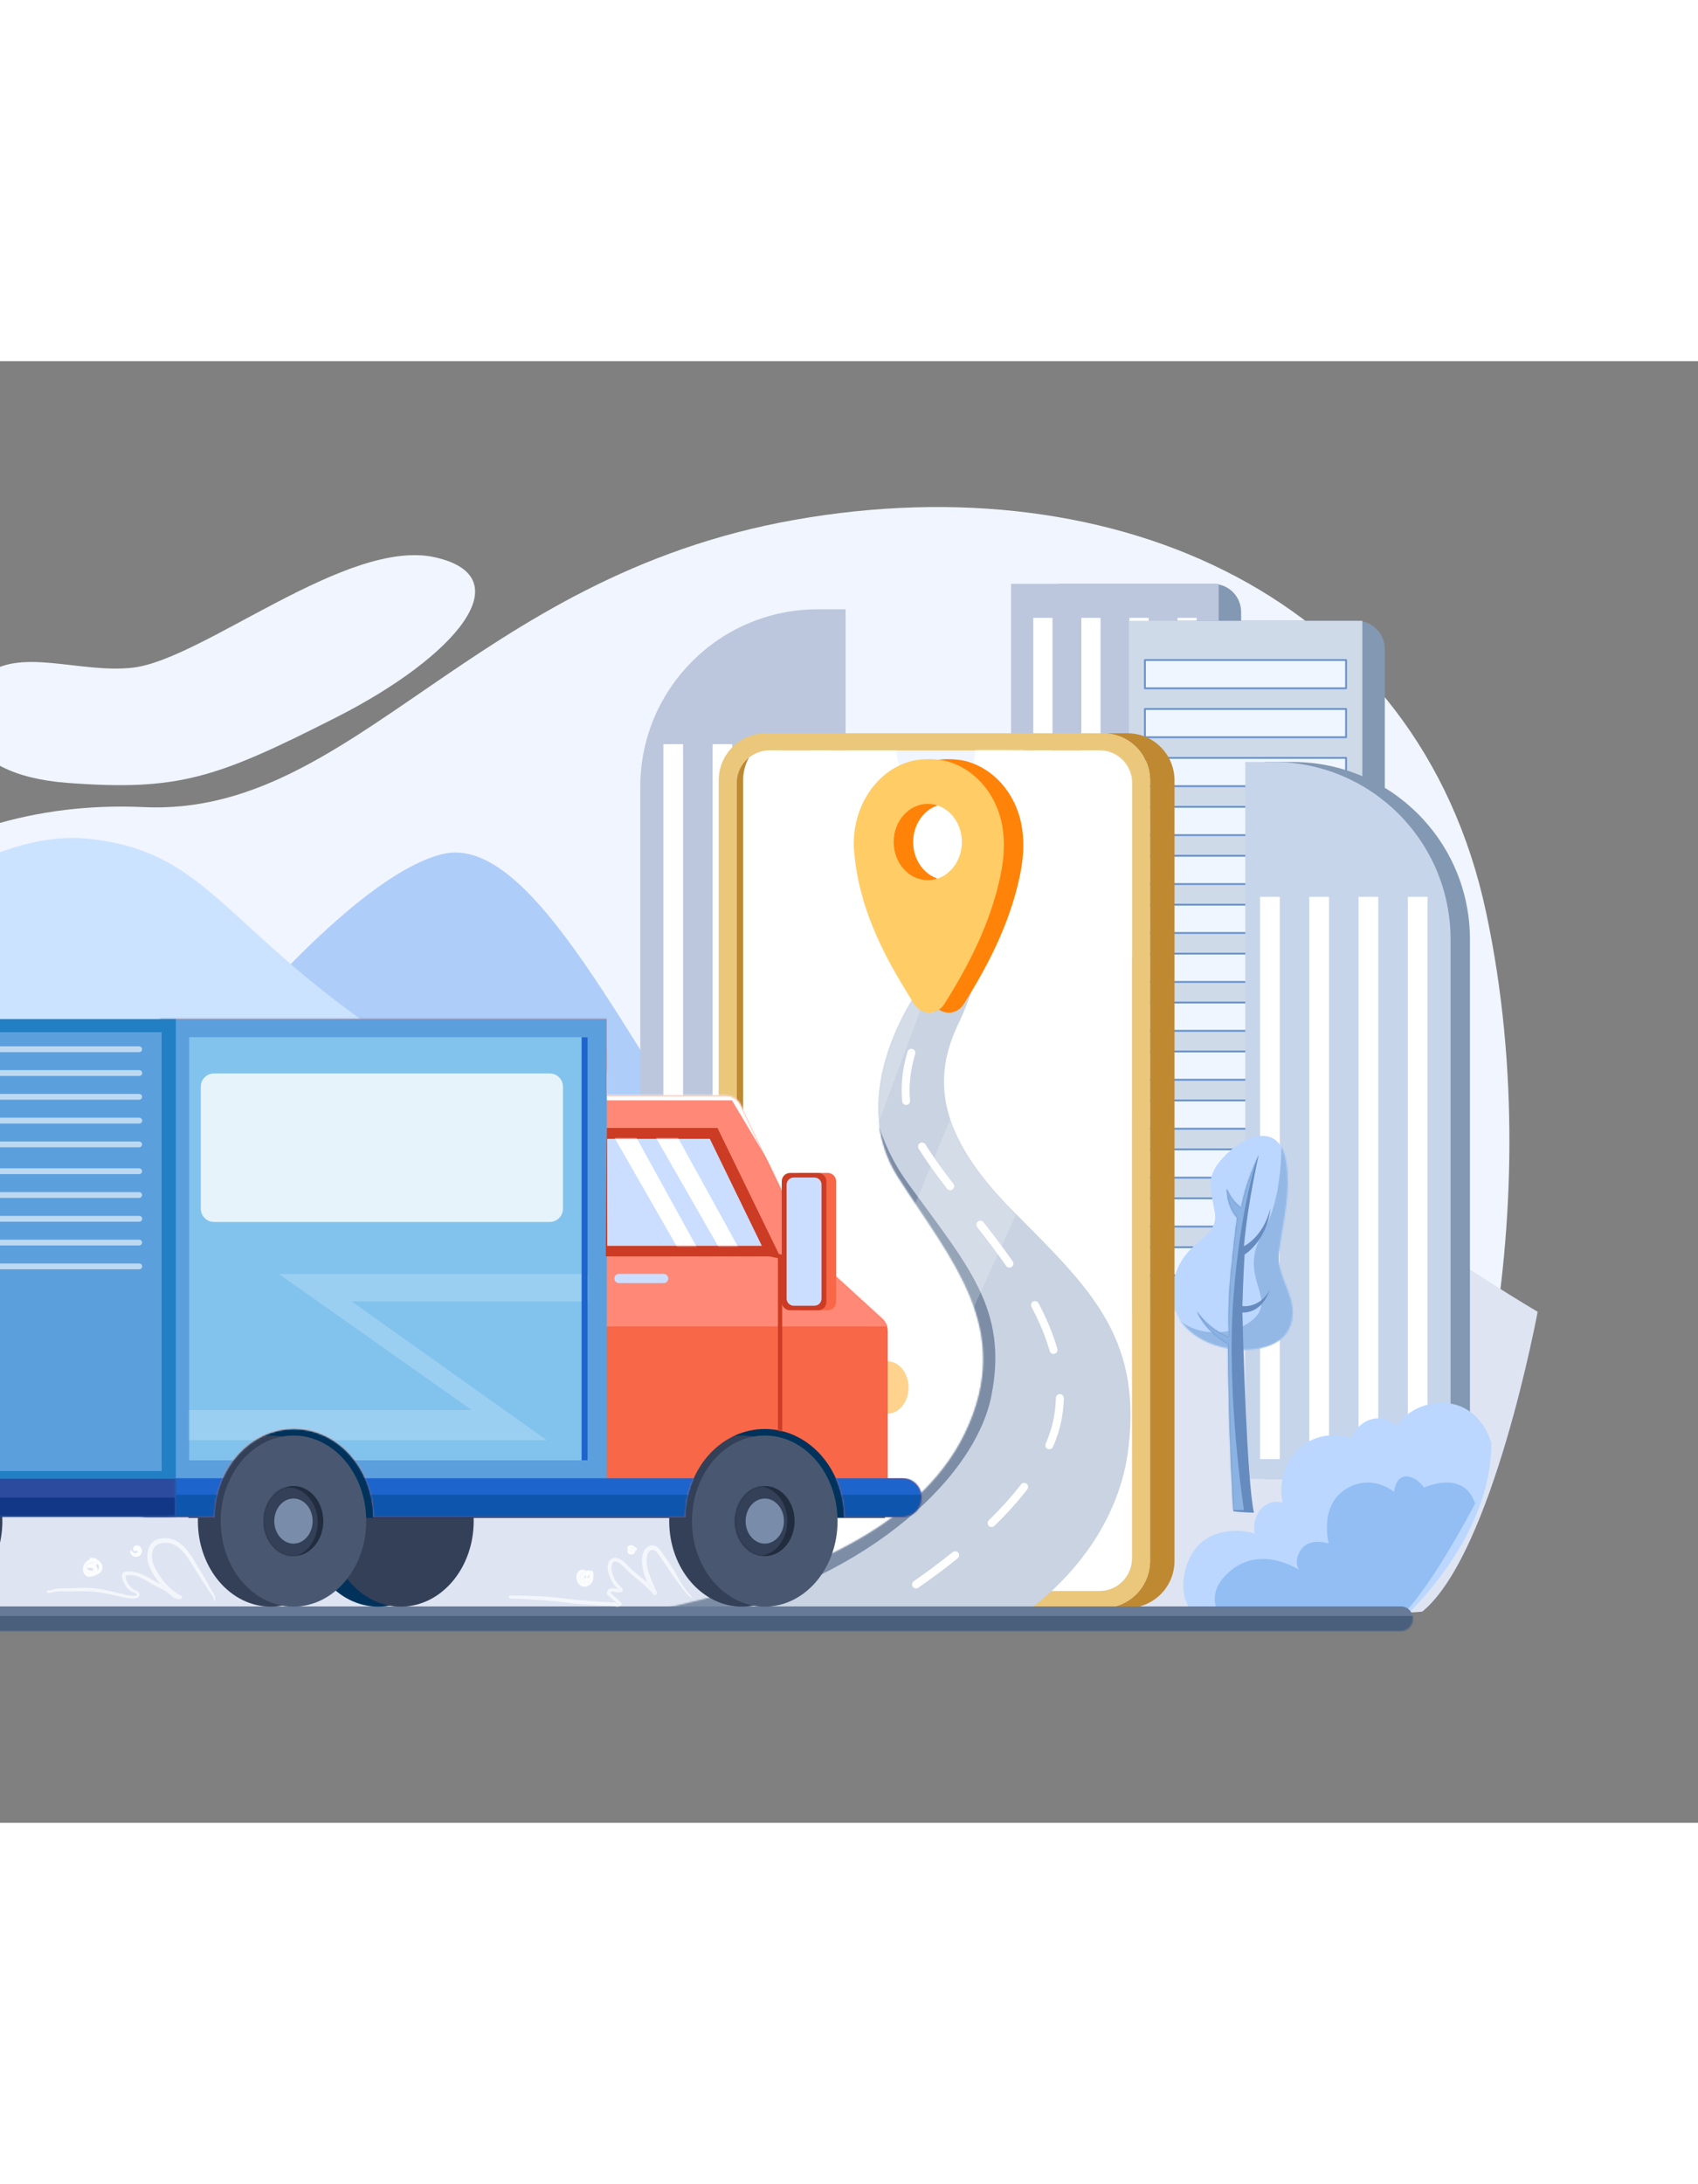 <svg width="1089" height="1400" viewBox="0 0 1089 937" fill="none" xmlns="http://www.w3.org/2000/svg">
<rect x="0" y="0" width="1089" height="937" fill="#808080" stroke="none"/>
<path d="M-97.744 807.742C-97.744 807.742 -175.656 746.72 -176.655 554.181C-177.655 361.642 -42.808 279.576 92.036 285.889C226.88 292.203 301.813 138.566 509.588 101.753C717.363 64.941 910.124 152.255 953.076 353.218C996.027 554.181 937.092 759.338 895.134 806.685C836.22 806.676 -97.744 807.742 -97.744 807.742Z" fill="#F0F5FF"/>
<path d="M283.466 316.07C224.546 330.801 134.065 445.483 134.065 445.483C203.504 580.153 539.131 626.446 471.805 534.914C404.479 443.381 342.383 301.341 283.466 316.07Z" fill="#AFCDF9"/>
<path d="M55.037 306.04C-36.498 297.634 -157.493 429.127 -157.493 429.127C-239.557 678.491 -130.138 806.841 -130.138 806.841L560.054 804.74L649.487 585.905C649.487 585.905 481.148 562.759 312.81 472.277C144.471 381.796 146.572 314.458 55.037 306.04Z" fill="#CCE3FF"/>
<path d="M742.772 410.202C691.571 323.926 571.626 330.24 523.931 383.546C476.237 436.852 470.626 490.863 316.313 544.16C162 597.457 -188.71 615.716 -188.71 615.716L-145.614 801.59C-145.614 801.59 863.404 807.895 912.192 801.59C957.461 764.415 986.161 609.402 986.161 609.402C986.161 609.402 793.977 496.474 742.772 410.202Z" fill="#DEE4F2"/>
<path d="M777.988 142.786H680.853C670.911 142.786 662.853 150.845 662.853 160.786V475.586C662.853 485.527 670.911 493.586 680.853 493.586H777.988C787.929 493.586 795.988 485.527 795.988 475.586V160.786C795.988 150.845 787.929 142.786 777.988 142.786Z" fill="#8398B2"/>
<path d="M781.578 142.786H648.442V493.586H781.578V142.786Z" fill="#BCC7DD"/>
<path d="M674.999 164.571H662.666V484.935H674.999V164.571Z" fill="white"/>
<path d="M705.831 164.571H693.498V484.935H705.831V164.571Z" fill="white"/>
<path d="M736.663 164.571H724.33V484.935H736.663V164.571Z" fill="white"/>
<path d="M767.498 164.571H755.165V484.935H767.498V164.571Z" fill="white"/>
<path d="M870.127 166.468H756.428C746.487 166.468 738.428 174.526 738.428 184.468V590.721C738.428 600.662 746.487 608.721 756.428 608.721H870.127C880.068 608.721 888.127 600.662 888.127 590.721V184.468C888.127 174.526 880.068 166.468 870.127 166.468Z" fill="#8398B2"/>
<path d="M873.717 166.468H724.018V608.721H873.717V166.468Z" fill="#CFDAE8"/>
<path d="M863.293 191.595H734.285V209.734H863.293V191.595Z" fill="#F0F6FF"/>
<path d="M863.293 210.335H734.285C734.126 210.335 733.974 210.272 733.861 210.159C733.748 210.047 733.685 209.894 733.685 209.735V191.596C733.685 191.437 733.748 191.284 733.861 191.171C733.974 191.059 734.126 190.995 734.285 190.995H863.293C863.453 190.995 863.605 191.059 863.718 191.171C863.83 191.284 863.894 191.437 863.894 191.596V209.735C863.894 209.814 863.878 209.892 863.848 209.964C863.818 210.037 863.774 210.104 863.718 210.159C863.662 210.215 863.596 210.259 863.523 210.289C863.45 210.32 863.372 210.335 863.293 210.335ZM734.886 209.134H862.693V192.196H734.886V209.134Z" fill="#6A93CE"/>
<path d="M863.293 222.962H734.285V241.101H863.293V222.962Z" fill="#F0F6FF"/>
<path d="M863.293 241.701H734.285C734.126 241.701 733.974 241.638 733.861 241.525C733.748 241.413 733.685 241.26 733.685 241.101V222.962C733.685 222.803 733.748 222.65 733.861 222.537C733.974 222.425 734.126 222.362 734.285 222.362H863.293C863.453 222.362 863.605 222.425 863.718 222.537C863.83 222.65 863.894 222.803 863.894 222.962V241.101C863.894 241.18 863.878 241.258 863.848 241.331C863.818 241.404 863.774 241.47 863.718 241.525C863.662 241.581 863.596 241.625 863.523 241.656C863.45 241.686 863.372 241.701 863.293 241.701ZM734.886 240.5H862.693V223.562H734.886V240.5Z" fill="#6A93CE"/>
<path d="M863.293 254.328H734.285V272.467H863.293V254.328Z" fill="#F0F6FF"/>
<path d="M863.293 273.062H734.285C734.126 273.062 733.974 272.998 733.861 272.886C733.748 272.773 733.685 272.62 733.685 272.461V254.328C733.685 254.169 733.748 254.016 733.861 253.904C733.974 253.791 734.126 253.728 734.285 253.728H863.293C863.453 253.728 863.605 253.791 863.718 253.904C863.83 254.016 863.894 254.169 863.894 254.328V272.461C863.894 272.54 863.878 272.618 863.848 272.691C863.818 272.764 863.774 272.83 863.718 272.886C863.662 272.941 863.596 272.986 863.523 273.016C863.45 273.046 863.372 273.062 863.293 273.062ZM734.886 271.861H862.693V254.929H734.886V271.861Z" fill="#6A93CE"/>
<path d="M863.293 285.697H734.285V303.836H863.293V285.697Z" fill="#F0F6FF"/>
<path d="M863.293 304.436H734.285C734.126 304.436 733.974 304.373 733.861 304.261C733.748 304.148 733.685 303.995 733.685 303.836V285.697C733.685 285.538 733.748 285.385 733.861 285.273C733.974 285.16 734.126 285.097 734.285 285.097H863.293C863.453 285.097 863.605 285.16 863.718 285.273C863.83 285.385 863.894 285.538 863.894 285.697V303.836C863.894 303.915 863.878 303.993 863.848 304.066C863.818 304.139 863.774 304.205 863.718 304.261C863.662 304.316 863.596 304.361 863.523 304.391C863.45 304.421 863.372 304.436 863.293 304.436ZM734.886 303.236H862.693V286.298H734.886V303.236Z" fill="#6A93CE"/>
<path d="M863.293 317.064H734.285V335.203H863.293V317.064Z" fill="#F0F6FF"/>
<path d="M863.293 335.806H734.285C734.126 335.806 733.974 335.743 733.861 335.63C733.748 335.517 733.685 335.365 733.685 335.205V317.066C733.685 316.907 733.748 316.755 733.861 316.642C733.974 316.529 734.126 316.466 734.285 316.466H863.293C863.453 316.466 863.605 316.529 863.718 316.642C863.83 316.755 863.894 316.907 863.894 317.066V335.205C863.894 335.284 863.878 335.362 863.848 335.435C863.818 335.508 863.774 335.574 863.718 335.63C863.662 335.686 863.596 335.73 863.523 335.76C863.45 335.79 863.372 335.806 863.293 335.806ZM734.886 334.605H862.693V317.667H734.886V334.605Z" fill="#6A93CE"/>
<path d="M863.293 348.43H734.285V366.569H863.293V348.43Z" fill="#F0F6FF"/>
<path d="M863.293 367.17H734.285C734.126 367.17 733.974 367.106 733.861 366.994C733.748 366.881 733.685 366.728 733.685 366.569V348.43C733.685 348.271 733.748 348.118 733.861 348.006C733.974 347.893 734.126 347.83 734.285 347.83H863.293C863.453 347.83 863.605 347.893 863.718 348.006C863.83 348.118 863.894 348.271 863.894 348.43V366.569C863.894 366.648 863.878 366.726 863.848 366.799C863.818 366.872 863.774 366.938 863.718 366.994C863.662 367.049 863.596 367.094 863.523 367.124C863.45 367.154 863.372 367.17 863.293 367.17ZM734.886 365.969H862.693V349.031H734.886V365.969Z" fill="#6A93CE"/>
<path d="M863.293 379.796H734.285V397.935H863.293V379.796Z" fill="#F0F6FF"/>
<path d="M863.293 398.55H734.285C734.126 398.55 733.974 398.487 733.861 398.374C733.748 398.262 733.685 398.109 733.685 397.95V379.808C733.685 379.649 733.748 379.496 733.861 379.383C733.974 379.271 734.126 379.208 734.285 379.208H863.293C863.453 379.208 863.605 379.271 863.718 379.383C863.83 379.496 863.894 379.649 863.894 379.808V397.95C863.894 398.029 863.878 398.107 863.848 398.18C863.818 398.253 863.774 398.319 863.718 398.374C863.662 398.43 863.596 398.474 863.523 398.505C863.45 398.535 863.372 398.55 863.293 398.55ZM734.886 397.349H862.693V380.408H734.886V397.349Z" fill="#6A93CE"/>
<path d="M863.293 411.166H734.285V429.305H863.293V411.166Z" fill="#F0F6FF"/>
<path d="M863.293 429.905H734.285C734.126 429.905 733.974 429.841 733.861 429.729C733.748 429.616 733.685 429.463 733.685 429.304V411.159C733.685 411 733.748 410.847 733.861 410.735C733.974 410.622 734.126 410.559 734.285 410.559H863.293C863.453 410.559 863.605 410.622 863.718 410.735C863.83 410.847 863.894 411 863.894 411.159V429.298C863.895 429.378 863.88 429.456 863.85 429.53C863.82 429.603 863.776 429.67 863.72 429.727C863.664 429.783 863.598 429.828 863.524 429.858C863.451 429.889 863.373 429.905 863.293 429.905ZM734.886 428.704H862.693V411.76H734.886V428.704Z" fill="#6A93CE"/>
<path d="M863.293 442.532H734.285V460.671H863.293V442.532Z" fill="#F0F6FF"/>
<path d="M863.293 461.271H734.285C734.126 461.271 733.974 461.208 733.861 461.095C733.748 460.983 733.685 460.83 733.685 460.671V442.532C733.685 442.373 733.748 442.22 733.861 442.107C733.974 441.995 734.126 441.931 734.285 441.931H863.293C863.453 441.931 863.605 441.995 863.718 442.107C863.83 442.22 863.894 442.373 863.894 442.532V460.671C863.894 460.75 863.878 460.828 863.848 460.901C863.818 460.973 863.774 461.04 863.718 461.095C863.662 461.151 863.596 461.195 863.523 461.225C863.45 461.256 863.372 461.271 863.293 461.271ZM734.886 460.07H862.693V443.132H734.886V460.07Z" fill="#6A93CE"/>
<path d="M863.293 473.899H734.285V492.038H863.293V473.899Z" fill="#F0F6FF"/>
<path d="M863.293 492.641H734.285C734.126 492.641 733.974 492.578 733.861 492.465C733.748 492.352 733.685 492.2 733.685 492.041V473.905C733.685 473.745 733.748 473.593 733.861 473.48C733.974 473.367 734.126 473.304 734.285 473.304H863.293C863.453 473.304 863.605 473.367 863.718 473.48C863.83 473.593 863.894 473.745 863.894 473.905V492.047C863.892 492.205 863.828 492.356 863.716 492.467C863.603 492.579 863.451 492.641 863.293 492.641ZM734.886 491.44H862.693V474.505H734.886V491.44Z" fill="#6A93CE"/>
<path d="M863.293 505.265H734.285V523.404H863.293V505.265Z" fill="#F0F6FF"/>
<path d="M863.293 524.007H734.285C734.126 524.007 733.974 523.944 733.861 523.831C733.748 523.718 733.685 523.566 733.685 523.406V505.264C733.685 505.105 733.748 504.953 733.861 504.84C733.974 504.727 734.126 504.664 734.285 504.664H863.293C863.453 504.664 863.605 504.727 863.718 504.84C863.83 504.953 863.894 505.105 863.894 505.264V523.406C863.894 523.485 863.878 523.563 863.848 523.636C863.818 523.709 863.774 523.775 863.718 523.831C863.662 523.887 863.596 523.931 863.523 523.961C863.45 523.991 863.372 524.007 863.293 524.007ZM734.886 522.806H862.693V505.865H734.886V522.806Z" fill="#6A93CE"/>
<path d="M863.293 536.634H734.285V554.773H863.293V536.634Z" fill="#F0F6FF"/>
<path d="M863.293 555.373H734.285C734.126 555.373 733.974 555.31 733.861 555.197C733.748 555.085 733.685 554.932 733.685 554.773V536.649C733.685 536.49 733.748 536.337 733.861 536.224C733.974 536.112 734.126 536.048 734.285 536.048H863.293C863.453 536.048 863.605 536.112 863.718 536.224C863.83 536.337 863.894 536.49 863.894 536.649V554.788C863.89 554.944 863.825 555.093 863.713 555.203C863.6 555.312 863.45 555.373 863.293 555.373ZM734.886 554.172H862.693V537.249H734.886V554.172Z" fill="#6A93CE"/>
<path d="M863.293 568H734.285V586.139H863.293V568Z" fill="#F0F6FF"/>
<path d="M863.293 586.74H734.285C734.126 586.74 733.974 586.676 733.861 586.564C733.748 586.451 733.685 586.298 733.685 586.139V568C733.685 567.841 733.748 567.688 733.861 567.576C733.974 567.463 734.126 567.4 734.285 567.4H863.293C863.453 567.4 863.605 567.463 863.718 567.576C863.83 567.688 863.894 567.841 863.894 568V586.139C863.894 586.218 863.878 586.296 863.848 586.369C863.818 586.442 863.774 586.508 863.718 586.564C863.662 586.62 863.596 586.664 863.523 586.694C863.45 586.724 863.372 586.74 863.293 586.74ZM734.886 585.539H862.693V568.601H734.886V585.539Z" fill="#6A93CE"/>
<path d="M828.996 256.943H811.068V716.477H942.732V370.679C942.732 307.865 891.81 256.943 828.996 256.943Z" fill="#8398B2"/>
<path d="M816.577 256.943H798.651V716.477H930.316V370.679C930.316 307.865 879.394 256.943 816.577 256.943Z" fill="#C7D5EA"/>
<path d="M915.521 343.386H902.888V703.823H915.521V343.386Z" fill="white"/>
<path d="M883.942 343.386H871.309V703.823H883.942V343.386Z" fill="white"/>
<path d="M852.36 343.386H839.727V703.823H852.36V343.386Z" fill="white"/>
<path d="M820.777 343.386H808.144V703.823H820.777V343.386Z" fill="white"/>
<path d="M793.695 633.585C765.775 631.396 746.336 612.603 753.229 587.427C760.122 562.251 782.304 562.848 779.005 545.163C775.706 527.477 773.301 521.332 786.949 507.993C800.596 494.655 821.269 489.11 825.016 513.697C828.762 538.285 819.471 563.305 820.212 576.643C820.954 589.982 833.101 602.423 827.718 618.007C822.335 633.591 801.338 634.185 793.695 633.585Z" fill="#BBD7FF"/>
<mask id="mask0_54_7331" style="mask-type:luminance" maskUnits="userSpaceOnUse" x="751" y="496" width="79" height="138">
<path d="M793.695 633.585C765.775 631.396 746.336 612.603 753.229 587.427C760.122 562.251 782.304 562.848 779.005 545.163C775.706 527.477 773.301 521.332 786.949 507.993C800.596 494.655 821.269 489.11 825.016 513.697C828.762 538.285 819.471 563.305 820.212 576.643C820.954 589.982 833.101 602.423 827.718 618.007C822.335 633.591 801.338 634.185 793.695 633.585Z" fill="white"/>
</mask>
<g mask="url(#mask0_54_7331)">
<path d="M749.458 604.848C748.93 603.547 748.455 602.201 748.032 600.81C748.417 602.187 748.894 603.536 749.458 604.848ZM821.269 489.11C821.269 489.11 825.586 531.332 809.768 558.937C793.95 586.541 817.832 599.261 805.115 612.909C793.055 625.851 759.515 628.19 749.47 604.848C762.98 638.064 810.077 642.375 810.077 642.375L843.887 623.762C843.887 623.762 848.541 597.397 845.44 573.824C842.338 550.251 821.269 489.11 821.269 489.11Z" fill="#93B8E5"/>
</g>
<path d="M702.718 344.134C711.124 344.257 721.751 373.66 724.3 393.741C726.849 413.822 719.197 440.499 697.473 440.499C675.75 440.499 672.303 414.873 674.405 396.587C676.506 378.301 692.379 343.984 702.718 344.134Z" fill="#9AB6E2"/>
<mask id="mask1_54_7331" style="mask-type:luminance" maskUnits="userSpaceOnUse" x="673" y="344" width="52" height="97">
<path d="M702.718 344.134C711.124 344.257 721.751 373.66 724.3 393.741C726.849 413.822 719.197 440.499 697.473 440.499C675.75 440.499 672.303 414.873 674.405 396.587C676.506 378.301 692.379 343.984 702.718 344.134Z" fill="white"/>
</mask>
<g mask="url(#mask1_54_7331)">
<g opacity="0.43">
<path d="M704.525 338.658C709.487 348.895 713.21 394.954 699.721 416.668C686.233 438.383 670.255 407.518 670.255 407.518C670.255 407.518 673.51 424.423 674.759 429.695C676.007 434.967 681.117 439.776 689.025 444.582C696.932 449.389 714.615 442.568 719.268 440.079C723.922 437.59 730.28 404.564 730.589 391.847C730.899 379.13 718.794 346.412 704.525 338.658Z" fill="#668BBF"/>
</g>
</g>
<path d="M700.172 363.017C700.172 363.017 696.726 393.441 697.026 403.933C693.528 399.13 687.434 380.553 687.434 380.553C687.434 380.553 687.932 397.539 696.125 407.23C695.225 422.916 694.624 551.404 694.624 551.404L706.014 549.303C706.014 549.303 701.667 456.984 702.112 434.801C702.412 421.913 702.412 419.665 702.412 419.665C702.412 419.665 712.004 419.217 718.296 410.223C712.751 413.225 708.257 414.87 701.061 415.471C700.773 403.933 699.572 383.999 700.172 363.017Z" fill="#4E4E6B"/>
<mask id="mask2_54_7331" style="mask-type:luminance" maskUnits="userSpaceOnUse" x="687" y="363" width="32" height="189">
<path d="M700.172 363.017C700.172 363.017 696.726 393.441 697.026 403.933C693.528 399.13 687.434 380.553 687.434 380.553C687.434 380.553 687.932 397.539 696.125 407.23C695.225 422.916 694.624 551.404 694.624 551.404L706.014 549.303C706.014 549.303 701.667 456.984 702.112 434.801C702.412 421.913 702.412 419.665 702.412 419.665C702.412 419.665 712.004 419.217 718.296 410.223C712.751 413.225 708.257 414.87 701.061 415.471C700.773 403.933 699.572 383.999 700.172 363.017Z" fill="white"/>
</mask>
<g mask="url(#mask2_54_7331)">
<g opacity="0.43">
<path d="M700.172 363.017L684.726 363.885L672.717 435.123L691.03 561.053C691.652 560.123 701.886 552.047 701.886 552.047C701.886 552.047 698.884 448.242 698.68 417.638C698.476 387.034 700.172 363.017 700.172 363.017Z" fill="#668BBF"/>
</g>
</g>
<path d="M790.995 737.297C790.995 737.297 787.597 683.258 787.624 630.289C787.624 630.289 773.412 622.696 767.615 609.106C772.61 616.311 779.704 622.195 788.098 625.494C787.3 605.212 788.597 590.922 790.5 573.137C792.403 555.352 793.397 549.159 793.397 549.159C793.397 549.159 787.003 543.065 786.702 530.576C789.801 536.97 793.007 540.567 796.093 542.464C798.591 526.58 807.285 508.894 807.285 508.894C807.285 508.894 800.38 538.369 797.792 567.343C797.792 567.343 809.981 561.747 814.778 543.164C813.379 557.352 805.385 567.943 798.192 572.738C797.192 590.324 796.792 605.71 796.792 605.71C796.792 605.71 807.783 607.511 814.379 595.32C810.776 605.311 804.586 609.907 796.792 609.907C797.192 625.494 799.591 716.813 804.187 738.195C796.39 737.996 790.995 737.297 790.995 737.297Z" fill="#668BBF"/>
<mask id="mask3_54_7331" style="mask-type:luminance" maskUnits="userSpaceOnUse" x="767" y="508" width="48" height="231">
<path d="M790.995 737.297C790.995 737.297 787.597 683.258 787.624 630.289C787.624 630.289 773.412 622.696 767.615 609.106C772.61 616.311 779.704 622.195 788.098 625.494C787.3 605.212 788.597 590.922 790.5 573.137C792.403 555.352 793.397 549.159 793.397 549.159C793.397 549.159 787.003 543.065 786.702 530.576C789.801 536.97 793.007 540.567 796.093 542.464C798.591 526.58 807.285 508.894 807.285 508.894C807.285 508.894 800.38 538.369 797.792 567.343C797.792 567.343 809.981 561.747 814.778 543.164C813.379 557.352 805.385 567.943 798.192 572.738C797.192 590.324 796.792 605.71 796.792 605.71C796.792 605.71 807.783 607.511 814.379 595.32C810.776 605.311 804.586 609.907 796.792 609.907C797.192 625.494 799.591 716.813 804.187 738.195C796.39 737.996 790.995 737.297 790.995 737.297Z" fill="white"/>
</mask>
<g mask="url(#mask3_54_7331)">
<path d="M806.904 509.516C806.904 509.516 805.25 501.866 803.803 501.866C802.356 501.866 757.69 518.408 757.69 518.408L752.625 611.357L780.023 736.564H797.807C797.807 736.564 786.435 663.156 790.984 601.534C795.532 539.913 806.904 509.516 806.904 509.516Z" fill="#8AB2E2"/>
</g>
<path d="M410.652 272.833V618.608H542.311V159.094H524.388C461.574 159.094 410.652 210.017 410.652 272.833Z" fill="#BCC7DD"/>
<path d="M438.077 245.541H425.444V605.977H438.077V245.541Z" fill="white"/>
<path d="M469.659 245.541H457.026V605.977H469.659V245.541Z" fill="white"/>
<path d="M501.241 245.541H488.608V605.977H501.241V245.541Z" fill="white"/>
<path d="M532.824 245.541H520.191V605.977H532.824V245.541Z" fill="white"/>
<path d="M781.481 811.585C781.481 811.585 752.724 806.676 760.088 775.463C767.452 744.25 799.368 749.158 804.628 751.614C802.526 735.132 815.502 728.819 822.515 731.974C817.255 703.216 840.401 682.174 866.703 690.244C872.665 675.864 888.799 674.462 895.824 682.877C905.995 664.993 944.573 656.926 956.497 693.384C956.497 757.564 896.878 808.768 896.878 808.768L781.481 811.585Z" fill="#BBD7FF"/>
<mask id="mask4_54_7331" style="mask-type:luminance" maskUnits="userSpaceOnUse" x="758" y="667" width="199" height="145">
<path d="M781.481 811.585C781.481 811.585 752.724 806.676 760.088 775.463C767.452 744.25 799.368 749.158 804.628 751.614C802.526 735.132 815.502 728.819 822.515 731.974C817.255 703.216 840.401 682.174 866.703 690.244C872.665 675.864 888.799 674.462 895.824 682.877C905.995 664.993 944.573 656.926 956.497 693.384C956.497 757.564 896.878 808.768 896.878 808.768L781.481 811.585Z" fill="white"/>
</mask>
<g mask="url(#mask4_54_7331)">
<path d="M913.375 722.064C913.375 722.064 908.088 714.477 901.417 714.937C894.746 715.396 894.059 724.826 894.059 724.826C894.059 724.826 879.348 712.406 862.558 723.445C845.767 734.484 852.209 757.936 852.209 757.936C852.209 757.936 840.711 754.034 834.962 761.158C829.213 768.282 832.893 774.724 832.893 774.724C832.893 774.724 808.06 757.936 787.591 776.793C767.123 795.649 789.891 813.119 789.891 813.119C789.891 813.119 895.14 806.67 896.13 806.451C897.121 806.232 913.147 794.034 946.029 732.406C938.893 710.106 913.375 722.064 913.375 722.064Z" fill="#92BEF4"/>
</g>
<path d="M723.066 238.537H707.386C715.394 238.537 723.073 241.718 728.735 247.38C734.398 253.042 737.579 260.722 737.579 268.729V769.116C737.579 777.124 734.398 784.804 728.736 790.467C723.074 796.129 715.394 799.311 707.386 799.312H723.066C731.075 799.312 738.755 796.13 744.418 790.468C750.081 784.805 753.262 777.125 753.262 769.116V268.723C753.259 260.716 750.077 253.038 744.415 247.377C738.752 241.717 731.073 238.537 723.066 238.537Z" fill="#BF8932"/>
<path d="M707.387 238.537H491.131C483.123 238.537 475.443 241.718 469.78 247.38C464.118 253.042 460.936 260.721 460.935 268.729V769.116C460.935 777.125 464.116 784.805 469.779 790.468C475.442 796.13 483.122 799.312 491.131 799.312H707.387C715.394 799.311 723.074 796.129 728.736 790.467C734.398 784.804 737.579 777.124 737.579 769.116V268.723C737.577 260.717 734.396 253.039 728.734 247.378C723.072 241.717 715.393 238.537 707.387 238.537ZM725.949 767.558C725.949 773.074 723.758 778.363 719.858 782.263C715.958 786.163 710.668 788.354 705.153 788.354H493.376C487.862 788.351 482.574 786.159 478.675 782.26C474.776 778.36 472.584 773.073 472.58 767.558V270.377C472.584 264.863 474.776 259.575 478.675 255.676C482.574 251.777 487.862 249.585 493.376 249.581H705.165C710.68 249.581 715.97 251.772 719.87 255.672C723.77 259.572 725.961 264.862 725.961 270.377L725.949 767.558Z" fill="#EAC77A"/>
<path d="M476.618 268.723C476.61 263.625 477.9 258.61 480.365 254.148C477.93 256.091 475.964 258.557 474.613 261.363C473.262 264.17 472.56 267.244 472.559 270.359V767.552C472.557 770.687 473.265 773.782 474.631 776.605C475.996 779.427 477.983 781.903 480.443 783.848C477.922 779.347 476.602 774.274 476.609 769.116L476.618 268.723Z" fill="#BF8932"/>
<path d="M725.949 270.377V767.552C725.949 773.068 723.758 778.357 719.858 782.257C715.958 786.157 710.668 788.348 705.153 788.348H493.376C488.687 788.351 484.136 786.764 480.467 783.845C477.946 779.345 476.626 774.272 476.633 769.113V268.723C476.621 263.627 477.905 258.611 480.365 254.148C484.049 251.184 488.636 249.572 493.364 249.579H575.073C575.073 264.589 586.397 276.742 600.366 276.742C614.335 276.742 625.656 264.58 625.656 249.579H705.153C707.884 249.579 710.589 250.117 713.112 251.162C715.635 252.207 717.928 253.739 719.859 255.671C721.79 257.602 723.322 259.895 724.366 262.418C725.411 264.942 725.949 267.646 725.949 270.377Z" fill="white"/>
<mask id="mask5_54_7331" style="mask-type:luminance" maskUnits="userSpaceOnUse" x="476" y="249" width="250" height="540">
<path d="M725.949 270.377V767.552C725.949 773.068 723.758 778.357 719.858 782.257C715.958 786.157 710.668 788.348 705.153 788.348H493.376C488.687 788.351 484.136 786.764 480.467 783.845C477.946 779.345 476.626 774.272 476.633 769.113V268.723C476.621 263.627 477.905 258.611 480.365 254.148C484.049 251.184 488.636 249.572 493.364 249.579H575.073C575.073 264.589 586.397 276.742 600.366 276.742C614.335 276.742 625.656 264.58 625.656 249.579H705.153C707.884 249.579 710.589 250.117 713.112 251.162C715.635 252.207 717.928 253.739 719.859 255.671C721.79 257.602 723.322 259.895 724.366 262.418C725.411 264.942 725.949 267.646 725.949 270.377Z" fill="white"/>
</mask>
<g mask="url(#mask5_54_7331)">
<g opacity="0.73">
<path d="M395.206 806.148C395.206 806.148 427.029 838.421 427.95 835.662C428.872 832.903 668.938 218.473 668.938 218.473L629.388 219.392C626.626 234.109 395.206 806.148 395.206 806.148Z" fill="white"/>
</g>
<g opacity="0.73">
<path d="M473.021 816.346H530.969L762.758 300.335L714.928 229.509L473.021 816.346Z" fill="white"/>
</g>
</g>
<path d="M278.918 125.737C222.631 113.2 130.337 191.184 85.329 196.474C51.134 200.505 11.68 182.595 -10.416 202.295C-32.511 221.995 -28.299 264.976 43.245 270.359C114.789 275.742 138.986 267.225 215.792 228.275C292.599 189.326 335.208 138.265 278.918 125.737Z" fill="#F0F5FF"/>
<path d="M588.595 403.712C588.595 403.712 541.248 468.945 575.968 523.128C610.687 577.31 650.67 620.451 619.105 686.744C587.541 753.037 497.06 788.273 391.321 806.157H651.721C651.721 806.157 715.366 768.282 723.79 696.213C732.214 624.144 697.461 593.011 649.337 544.398C601.213 495.784 597.55 460.002 614.896 424.228C632.243 388.455 635.413 343.741 635.413 343.741L588.595 403.712Z" fill="#C9D3E2"/>
<mask id="mask6_54_7331" style="mask-type:luminance" maskUnits="userSpaceOnUse" x="391" y="343" width="335" height="464">
<path d="M588.595 403.712C588.595 403.712 541.248 468.945 575.968 523.128C610.687 577.31 650.67 620.451 619.105 686.744C587.541 753.037 497.06 788.273 391.321 806.157H651.721C651.721 806.157 715.366 768.282 723.79 696.213C732.214 624.144 697.461 593.011 649.337 544.398C601.213 495.784 597.55 460.002 614.896 424.228C632.243 388.455 635.413 343.741 635.413 343.741L588.595 403.712Z" fill="white"/>
</mask>
<g mask="url(#mask6_54_7331)">
<path d="M562.701 416.23C526.376 460.38 565.001 522.926 565.001 524.307C565.001 525.688 605.932 569.838 611.45 617.674C616.968 665.51 412.772 781.858 412.772 781.858C412.772 781.858 398.962 800.714 445.426 805.313C549.363 784.617 624.789 718.852 635.824 663.204C646.86 607.557 620.649 579.961 582.017 526.607C543.386 473.253 562.701 416.23 562.701 416.23Z" fill="#7C8DA5"/>
<g opacity="0.2">
<path d="M611.297 481.536L578.796 559.72L620.496 615.521L660.046 528.447L632.453 475.712L611.297 481.536Z" fill="white"/>
</g>
<g opacity="0.2">
<path d="M580.087 400.772C580.087 401.691 555.484 481.485 555.484 481.485L561.693 492.983L601.474 385.825C601.474 385.825 580.087 399.854 580.087 400.772Z" fill="white"/>
</g>
</g>
<path d="M597.412 417.605C596.956 417.606 596.509 417.485 596.115 417.254C595.722 417.024 595.398 416.692 595.176 416.294C594.955 415.895 594.844 415.445 594.856 414.989C594.867 414.533 595 414.089 595.242 413.702C600.06 405.87 604.02 401.189 604.185 400.994C604.623 400.477 605.249 400.154 605.924 400.098C606.6 400.042 607.27 400.256 607.788 400.694C608.305 401.132 608.628 401.757 608.684 402.433C608.74 403.109 608.526 403.779 608.088 404.297C608.052 404.342 604.185 408.902 599.604 416.374C599.376 416.751 599.054 417.062 598.67 417.278C598.286 417.494 597.853 417.606 597.412 417.605ZM587.487 786.754C586.943 786.754 586.414 786.581 585.975 786.26C585.537 785.938 585.213 785.485 585.05 784.966C584.887 784.448 584.894 783.89 585.07 783.376C585.246 782.862 585.582 782.417 586.028 782.107C594.818 775.997 603.194 769.744 610.922 763.52C611.181 763.296 611.483 763.127 611.809 763.022C612.135 762.918 612.478 762.88 612.819 762.91C613.16 762.941 613.492 763.04 613.793 763.202C614.095 763.364 614.361 763.584 614.576 763.851C614.791 764.117 614.95 764.425 615.044 764.754C615.137 765.083 615.164 765.428 615.121 765.768C615.079 766.108 614.969 766.435 614.797 766.732C614.625 767.028 614.396 767.286 614.122 767.492C606.317 773.797 597.83 780.119 588.943 786.297C588.516 786.595 588.008 786.755 587.487 786.754ZM635.954 747.399C635.446 747.399 634.949 747.248 634.528 746.965C634.106 746.682 633.779 746.28 633.587 745.809C633.396 745.339 633.349 744.822 633.453 744.325C633.557 743.828 633.807 743.373 634.17 743.019C642.102 735.288 649.043 727.57 654.801 720.079C655.213 719.543 655.822 719.192 656.493 719.104C657.164 719.016 657.843 719.199 658.38 719.611C658.916 720.023 659.267 720.632 659.355 721.303C659.443 721.974 659.26 722.653 658.848 723.19C652.943 730.872 645.837 738.774 637.734 746.672C637.258 747.138 636.619 747.398 635.954 747.399ZM672.973 697.545C672.55 697.544 672.133 697.438 671.761 697.237C671.388 697.035 671.072 696.744 670.84 696.39C670.608 696.035 670.468 695.629 670.432 695.207C670.396 694.785 670.466 694.361 670.634 693.973C673.402 687.617 675.276 681.334 676.203 675.296C676.745 671.77 677.071 668.214 677.179 664.648C677.189 664.313 677.265 663.983 677.403 663.677C677.541 663.372 677.737 663.096 677.982 662.866C678.226 662.637 678.513 662.457 678.826 662.338C679.14 662.22 679.474 662.164 679.809 662.174C680.144 662.184 680.474 662.26 680.779 662.398C681.085 662.536 681.361 662.732 681.59 662.977C681.82 663.221 681.999 663.508 682.118 663.822C682.237 664.135 682.293 664.469 682.283 664.804C682.167 668.578 681.822 672.342 681.25 676.074C680.256 682.541 678.248 689.25 675.318 696.011C675.119 696.468 674.791 696.856 674.375 697.129C673.958 697.401 673.471 697.546 672.973 697.545ZM675.675 636.461C675.12 636.46 674.581 636.28 674.138 635.945C673.696 635.611 673.374 635.142 673.222 634.608C670.613 625.464 666.795 616.199 661.547 606.289C661.228 605.692 661.16 604.993 661.357 604.345C661.554 603.698 662 603.155 662.598 602.837C663.195 602.518 663.894 602.45 664.541 602.647C665.189 602.844 665.732 603.29 666.05 603.888C671.454 614.119 675.414 623.702 678.122 633.197C678.214 633.52 678.241 633.857 678.203 634.189C678.165 634.522 678.061 634.844 677.899 635.137C677.736 635.43 677.517 635.688 677.254 635.896C676.992 636.104 676.691 636.258 676.368 636.35C676.144 636.419 675.91 636.457 675.675 636.461ZM647.386 581.08C646.973 581.082 646.566 580.983 646.2 580.792C645.834 580.601 645.519 580.324 645.284 579.985C638.8 570.678 631.943 561.768 626.692 555.067C626.3 554.531 626.132 553.865 626.223 553.207C626.314 552.55 626.657 551.954 627.179 551.545C627.702 551.136 628.363 550.947 629.023 551.017C629.683 551.087 630.29 551.411 630.715 551.921C636.005 558.687 642.919 567.658 649.475 577.085C649.741 577.468 649.898 577.916 649.927 578.382C649.956 578.848 649.856 579.312 649.64 579.726C649.423 580.139 649.097 580.485 648.698 580.726C648.298 580.967 647.84 581.093 647.374 581.092L647.386 581.08ZM609.391 531.473C609 531.473 608.615 531.384 608.264 531.212C607.913 531.041 607.607 530.791 607.367 530.482C599.168 519.864 593.557 511.935 589.159 504.772C588.81 504.195 588.702 503.504 588.861 502.848C589.02 502.193 589.432 501.627 590.007 501.274C590.582 500.921 591.273 500.81 591.929 500.966C592.586 501.121 593.154 501.53 593.509 502.103C597.803 509.104 603.323 516.892 611.408 527.36C611.7 527.737 611.88 528.189 611.928 528.664C611.977 529.138 611.891 529.617 611.681 530.045C611.471 530.473 611.145 530.834 610.74 531.087C610.335 531.339 609.868 531.473 609.391 531.473ZM581.141 476.78C580.508 476.779 579.899 476.543 579.43 476.118C578.961 475.693 578.667 475.11 578.604 474.481C578.373 472.139 578.256 469.734 578.256 467.335C578.256 459.401 579.532 451.094 582.05 442.652C582.144 442.328 582.301 442.027 582.512 441.764C582.723 441.502 582.984 441.284 583.279 441.123C583.575 440.961 583.9 440.86 584.234 440.825C584.569 440.79 584.908 440.821 585.231 440.918C585.553 441.014 585.854 441.173 586.114 441.386C586.375 441.599 586.591 441.861 586.75 442.158C586.909 442.455 587.008 442.78 587.041 443.116C587.073 443.451 587.039 443.789 586.941 444.111C584.563 452.079 583.359 459.893 583.359 467.335C583.359 469.566 583.467 471.803 583.683 473.976C583.75 474.65 583.546 475.322 583.117 475.845C582.688 476.369 582.069 476.701 581.396 476.768C581.321 476.783 581.234 476.789 581.15 476.789L581.141 476.78ZM548.264 811.344C547.695 811.344 547.142 811.154 546.694 810.804C546.245 810.454 545.927 809.963 545.789 809.411C545.651 808.859 545.701 808.277 545.932 807.757C546.163 807.237 546.561 806.809 547.063 806.541C547.111 806.514 552.137 803.797 560.063 798.997C560.641 798.646 561.336 798.539 561.993 798.701C562.651 798.862 563.217 799.278 563.568 799.857C563.918 800.435 564.025 801.13 563.863 801.787C563.702 802.445 563.286 803.011 562.708 803.362C554.662 808.237 549.693 810.921 549.498 811.035C549.12 811.241 548.695 811.347 548.264 811.344Z" fill="white"/>
<path d="M618.316 256.108C618.316 256.108 618.316 256.129 618.316 256.138C608.346 254.136 600.177 255.616 597.169 256.33C596.409 256.54 595.653 256.759 594.899 256.994C572.701 263.938 558.168 288.264 560.231 313.995C562.332 340.114 571.26 363.464 583.026 385.53C586.875 392.735 593.233 403.27 598.61 411.907C603.344 419.508 613.434 419.616 618.202 412.039C618.232 411.988 618.265 411.937 618.298 411.889C632.456 389.322 644.852 365.707 651.907 339.06C655.482 325.55 657.74 311.861 655.209 297.7C651.448 276.799 636.878 260.521 618.316 256.108ZM607.508 332.716C595.434 332.716 585.644 321.768 585.644 308.261C585.644 294.754 595.434 283.806 607.508 283.806C619.583 283.806 629.373 294.754 629.373 308.261C629.373 321.768 619.592 332.716 607.517 332.716H607.508Z" fill="#FF8308"/>
<path d="M605.842 256.108C605.841 256.118 605.841 256.128 605.842 256.138C595.872 254.136 587.7 255.616 584.695 256.33C583.936 256.54 583.194 256.759 582.426 256.994C560.228 263.938 545.691 288.264 547.757 313.995C549.858 340.114 558.787 363.464 570.552 385.53C574.401 392.735 580.759 403.27 586.136 411.907C590.868 419.508 600.958 419.616 605.725 412.039L605.821 411.889C619.982 389.322 632.375 365.707 639.445 339.06C643.021 325.55 645.278 311.861 642.748 297.7C638.98 276.799 624.39 260.521 605.842 256.108ZM595.035 332.716C582.957 332.716 573.17 321.768 573.17 308.261C573.17 294.754 582.957 283.806 595.035 283.806C607.112 283.806 616.899 294.754 616.899 308.261C616.899 321.768 607.118 332.716 595.044 332.716H595.035Z" fill="#FFCC66"/>
<path d="M898.44 798.258H-108.024C-112.27 798.258 -115.712 801.701 -115.712 805.947V806.352C-115.712 810.598 -112.27 814.041 -108.024 814.041H898.44C902.686 814.041 906.128 810.598 906.128 806.352V805.947C906.128 801.701 902.686 798.258 898.44 798.258Z" fill="#677B99"/>
<mask id="mask7_54_7331" style="mask-type:luminance" maskUnits="userSpaceOnUse" x="-116" y="798" width="1023" height="17">
<path d="M898.44 798.258H-108.024C-112.27 798.258 -115.712 801.701 -115.712 805.947V806.352C-115.712 810.598 -112.27 814.041 -108.024 814.041H898.44C902.686 814.041 906.128 810.598 906.128 806.352V805.947C906.128 801.701 902.686 798.258 898.44 798.258Z" fill="white"/>
</mask>
<g mask="url(#mask7_54_7331)">
<path d="M918.205 804.389H-130.372V822.786H918.205V804.389Z" fill="#4A5F7C"/>
</g>
<path d="M569.156 674.72C576.63 674.72 582.689 667.197 582.689 657.917C582.689 648.637 576.63 641.114 569.156 641.114C561.681 641.114 555.622 648.637 555.622 657.917C555.622 667.197 561.681 674.72 569.156 674.72Z" fill="#FFD28E"/>
<path d="M242.499 798.402C268.275 798.402 289.171 773.849 289.171 743.562C289.171 713.275 268.275 688.722 242.499 688.722C216.724 688.722 195.828 713.275 195.828 743.562C195.828 773.849 216.724 798.402 242.499 798.402Z" fill="#00325B"/>
<path d="M257.126 798.402C282.902 798.402 303.797 773.849 303.797 743.562C303.797 713.275 282.902 688.722 257.126 688.722C231.35 688.722 210.455 713.275 210.455 743.562C210.455 773.849 231.35 798.402 257.126 798.402Z" fill="#344058"/>
<path d="M567.571 657.917H120.835V741.524H567.571V657.917Z" fill="#00325B"/>
<path d="M475.859 798.402C501.635 798.402 522.53 773.849 522.53 743.562C522.53 713.275 501.635 688.722 475.859 688.722C450.083 688.722 429.188 713.275 429.188 743.562C429.188 773.849 450.083 798.402 475.859 798.402Z" fill="#344058"/>
<path d="M490.485 798.402C516.261 798.402 537.156 773.849 537.156 743.562C537.156 713.275 516.261 688.722 490.485 688.722C464.709 688.722 443.814 713.275 443.814 743.562C443.814 773.849 464.709 798.402 490.485 798.402Z" fill="#495870"/>
<path d="M490.485 766.045C501.053 766.045 509.621 755.979 509.621 743.562C509.621 731.145 501.053 721.079 490.485 721.079C479.917 721.079 471.349 731.145 471.349 743.562C471.349 755.979 479.917 766.045 490.485 766.045Z" fill="#212C3F"/>
<mask id="mask8_54_7331" style="mask-type:luminance" maskUnits="userSpaceOnUse" x="471" y="721" width="39" height="46">
<path d="M490.485 766.045C501.053 766.045 509.621 755.979 509.621 743.562C509.621 731.145 501.053 721.079 490.485 721.079C479.917 721.079 471.349 731.145 471.349 743.562C471.349 755.979 479.917 766.045 490.485 766.045Z" fill="white"/>
</mask>
<g mask="url(#mask8_54_7331)">
<path d="M485.832 766.045C496.4 766.045 504.968 755.979 504.968 743.562C504.968 731.145 496.4 721.079 485.832 721.079C475.264 721.079 466.696 731.145 466.696 743.562C466.696 755.979 475.264 766.045 485.832 766.045Z" fill="#344058"/>
</g>
<path d="M490.485 758.003C497.273 758.003 502.776 751.538 502.776 743.563C502.776 735.587 497.273 729.122 490.485 729.122C483.697 729.122 478.194 735.587 478.194 743.563C478.194 751.538 483.697 758.003 490.485 758.003Z" fill="#798DAA"/>
<path d="M173.583 798.402C199.358 798.402 220.254 773.849 220.254 743.562C220.254 713.275 199.358 688.722 173.583 688.722C147.807 688.722 126.911 713.275 126.911 743.562C126.911 773.849 147.807 798.402 173.583 798.402Z" fill="#344058"/>
<path d="M188.206 798.402C213.982 798.402 234.877 773.849 234.877 743.562C234.877 713.275 213.982 688.722 188.206 688.722C162.43 688.722 141.535 713.275 141.535 743.562C141.535 773.849 162.43 798.402 188.206 798.402Z" fill="#495870"/>
<path d="M-45.153 798.402C-19.377 798.402 1.518 773.849 1.518 743.562C1.518 713.275 -19.377 688.722 -45.153 688.722C-70.929 688.722 -91.825 713.275 -91.825 743.562C-91.825 773.849 -70.929 798.402 -45.153 798.402Z" fill="#344058"/>
<path d="M188.206 766.045C198.774 766.045 207.342 755.979 207.342 743.562C207.342 731.145 198.774 721.079 188.206 721.079C177.638 721.079 169.071 731.145 169.071 743.562C169.071 755.979 177.638 766.045 188.206 766.045Z" fill="#212C3F"/>
<mask id="mask9_54_7331" style="mask-type:luminance" maskUnits="userSpaceOnUse" x="169" y="721" width="39" height="46">
<path d="M188.206 766.045C198.774 766.045 207.342 755.979 207.342 743.562C207.342 731.145 198.774 721.079 188.206 721.079C177.638 721.079 169.071 731.145 169.071 743.562C169.071 755.979 177.638 766.045 188.206 766.045Z" fill="white"/>
</mask>
<g mask="url(#mask9_54_7331)">
<path d="M184.658 766.894C195.226 766.894 203.793 756.829 203.793 744.412C203.793 731.994 195.226 721.928 184.658 721.928C174.089 721.928 165.522 731.994 165.522 744.412C165.522 756.829 174.089 766.894 184.658 766.894Z" fill="#344058"/>
</g>
<path d="M188.206 758.003C194.994 758.003 200.497 751.538 200.497 743.563C200.497 735.587 194.994 729.122 188.206 729.122C181.418 729.122 175.915 735.587 175.915 743.563C175.915 751.538 181.418 758.003 188.206 758.003Z" fill="#798DAA"/>
<path d="M94.942 716.258H102.642V421.748H389.046V470.602H465.339C467.37 470.603 469.359 471.178 471.077 472.262C472.794 473.346 474.17 474.894 475.045 476.726L520.077 571.075C520.676 572.323 521.51 573.444 522.533 574.377L565.863 613.945C566.968 614.956 567.85 616.187 568.452 617.558C569.055 618.93 569.364 620.412 569.36 621.91V716.033H578.694C581.974 716.034 585.12 717.337 587.439 719.656C589.758 721.976 591.062 725.121 591.063 728.402V728.654C591.062 731.934 589.758 735.08 587.439 737.399C585.12 739.718 581.974 741.022 578.694 741.023H541.35C541.134 709.8 518.447 684.534 490.485 684.534C462.523 684.534 439.836 709.782 439.617 741.02H239.374C239.152 709.782 216.465 684.54 188.509 684.54C160.553 684.54 137.863 709.782 137.641 741.014H94.939C91.659 741.013 88.513 739.709 86.195 737.39C83.876 735.07 82.573 731.925 82.573 728.645C82.57 727.019 82.889 725.409 83.509 723.906C84.13 722.403 85.04 721.037 86.189 719.887C87.338 718.737 88.702 717.824 90.204 717.201C91.706 716.578 93.316 716.258 94.942 716.258Z" fill="#F86748"/>
<mask id="mask10_54_7331" style="mask-type:luminance" maskUnits="userSpaceOnUse" x="82" y="421" width="510" height="321">
<path d="M94.942 716.258H102.642V421.748H389.046V470.602H465.339C467.37 470.603 469.359 471.178 471.077 472.262C472.794 473.346 474.17 474.894 475.045 476.726L520.077 571.075C520.676 572.323 521.51 573.444 522.533 574.377L565.863 613.945C566.968 614.956 567.85 616.187 568.452 617.558C569.055 618.93 569.364 620.412 569.36 621.91V716.033H578.694C581.974 716.034 585.12 717.337 587.439 719.656C589.758 721.976 591.062 725.121 591.063 728.402V728.654C591.062 731.934 589.758 735.08 587.439 737.399C585.12 739.718 581.974 741.022 578.694 741.023H541.35C541.134 709.8 518.447 684.534 490.485 684.534C462.523 684.534 439.836 709.782 439.617 741.02H239.374C239.152 709.782 216.465 684.54 188.509 684.54C160.553 684.54 137.863 709.782 137.641 741.014H94.939C91.659 741.013 88.513 739.709 86.195 737.39C83.876 735.07 82.573 731.925 82.573 728.645C82.57 727.019 82.889 725.409 83.509 723.906C84.13 722.403 85.04 721.037 86.189 719.887C87.338 718.737 88.702 717.824 90.204 717.201C91.706 716.578 93.316 716.258 94.942 716.258Z" fill="white"/>
</mask>
<g mask="url(#mask10_54_7331)">
<path d="M605.037 441.166H386.178V618.791H605.037V441.166Z" fill="#FF8976"/>
<path d="M386.178 455.757C386.178 456.471 384.515 473.839 384.515 473.839H469.44L529.864 575.179L543.187 567.565L504.649 457.423C504.649 457.423 386.178 455.045 386.178 455.757Z" fill="white"/>
<path d="M389.192 395.312H85.061V737.57H389.192V395.312Z" fill="#5B9FDD"/>
<path d="M376.824 433.396H121.33V704.591H376.824V433.396Z" fill="#82C3ED"/>
<mask id="mask11_54_7331" style="mask-type:luminance" maskUnits="userSpaceOnUse" x="121" y="433" width="256" height="272">
<path d="M376.824 433.396H121.33V704.591H376.824V433.396Z" fill="white"/>
</mask>
<g mask="url(#mask11_54_7331)">
<g opacity="0.2">
<path d="M387.289 585.17H178.899L302.602 672.397H103.41L87.073 691.743H350.654L225.525 602.775H401.565L387.289 585.17Z" fill="white"/>
</g>
</g>
<path d="M376.824 433.396H373.017V704.591H376.824V433.396Z" fill="#1D64CC"/>
<path d="M604.984 716.102H77.904V742.86H604.984V716.102Z" fill="#1D64CC"/>
<mask id="mask12_54_7331" style="mask-type:luminance" maskUnits="userSpaceOnUse" x="77" y="716" width="528" height="27">
<path d="M604.984 716.102H77.904V742.86H604.984V716.102Z" fill="white"/>
</mask>
<g mask="url(#mask12_54_7331)">
<path d="M615.981 726.633H65.98V745.03H615.981V726.633Z" fill="#0E56AD"/>
</g>
<path d="M501.635 691.211H498.933V575.013L489.281 573.056L489.819 570.408L501.635 572.804V691.211Z" fill="#CC3B23"/>
</g>
<path d="M389.205 491.532L388.505 573.908H500.284L460.148 491.532H389.205Z" fill="#CC3B23"/>
<path d="M455.246 498.533H389.439V567.141H488.618L455.246 498.533Z" fill="#CBDEFF"/>
<mask id="mask13_54_7331" style="mask-type:luminance" maskUnits="userSpaceOnUse" x="389" y="498" width="100" height="70">
<path d="M455.246 498.533H389.439V567.141H488.618L455.246 498.533Z" fill="white"/>
</mask>
<g mask="url(#mask13_54_7331)">
<path d="M419.067 494.94L467.137 578.793H479.428L430.89 490.74L419.067 494.94Z" fill="white"/>
<path d="M392.462 494.94L440.536 578.793H452.826L404.288 490.74L392.462 494.94Z" fill="white"/>
</g>
<path d="M425.609 585.109H396.983C396.2 585.11 395.448 585.422 394.894 585.977C394.34 586.531 394.029 587.283 394.029 588.066C394.029 588.85 394.341 589.601 394.895 590.155C395.449 590.709 396.2 591.021 396.983 591.021H425.609C425.997 591.021 426.381 590.945 426.74 590.797C427.099 590.648 427.425 590.431 427.7 590.156C427.974 589.882 428.192 589.556 428.341 589.198C428.489 588.839 428.566 588.455 428.566 588.066C428.566 587.282 428.254 586.53 427.7 585.975C427.145 585.421 426.393 585.109 425.609 585.109Z" fill="#CBDEFF"/>
<path d="M530.882 520.393H512.938C509.989 520.393 507.598 522.784 507.598 525.733V603.107C507.598 606.057 509.989 608.448 512.938 608.448H530.882C533.832 608.448 536.223 606.057 536.223 603.107V525.733C536.223 522.784 533.832 520.393 530.882 520.393Z" fill="#F86748"/>
<path d="M524.659 520.393H506.715C503.765 520.393 501.374 522.784 501.374 525.733V603.107C501.374 606.057 503.765 608.448 506.715 608.448H524.659C527.608 608.448 529.999 606.057 529.999 603.107V525.733C529.999 522.784 527.608 520.393 524.659 520.393Z" fill="#CC3B23"/>
<path d="M522.316 523.319H509.056C506.534 523.319 504.49 525.364 504.49 527.886V600.955C504.49 603.476 506.534 605.521 509.056 605.521H522.316C524.838 605.521 526.883 603.476 526.883 600.955V527.886C526.883 525.364 524.838 523.319 522.316 523.319Z" fill="#CBDEFF"/>
<g opacity="0.8">
<path d="M352.549 456.606H137.278C132.584 456.606 128.779 460.411 128.779 465.105V543.317C128.779 548.011 132.584 551.816 137.278 551.816H352.549C357.243 551.816 361.048 548.011 361.048 543.317V465.105C361.048 460.411 357.243 456.606 352.549 456.606Z" fill="white"/>
</g>
<path d="M-133.053 716.723V421.76H112.753V740.371H108.397V740.761H-142.177C-145.361 740.761 -148.416 739.496 -150.668 737.244C-152.92 734.992 -154.185 731.938 -154.185 728.753C-154.185 725.568 -152.92 722.513 -150.668 720.261C-148.416 718.009 -145.361 716.744 -142.177 716.744L-133.053 716.723Z" fill="#227FC4"/>
<mask id="mask14_54_7331" style="mask-type:luminance" maskUnits="userSpaceOnUse" x="-155" y="421" width="268" height="320">
<path d="M-133.053 716.723V421.76H112.753V740.371H108.397V740.761H-142.177C-145.361 740.761 -148.416 739.496 -150.668 737.244C-152.92 734.992 -154.185 731.938 -154.185 728.753C-154.185 725.568 -152.92 722.513 -150.668 720.261C-148.416 718.009 -145.361 716.744 -142.177 716.744L-133.053 716.723Z" fill="white"/>
</mask>
<g mask="url(#mask14_54_7331)">
<path d="M120.219 716.414H-165.101V755.619H120.219V716.414Z" fill="#2C4B9E"/>
<mask id="mask15_54_7331" style="mask-type:luminance" maskUnits="userSpaceOnUse" x="-166" y="716" width="287" height="40">
<path d="M120.219 716.414H-165.101V755.619H120.219V716.414Z" fill="white"/>
</mask>
<g mask="url(#mask15_54_7331)">
<path d="M112.29 728.536H-171.907V772.941H112.29V728.536Z" fill="#133787"/>
</g>
</g>
<path d="M103.72 430.16H-124.971V708.635H103.72V430.16Z" fill="#344058"/>
<path d="M103.72 430.16H-124.971V711.487H103.72V430.16Z" fill="#5B9FDD"/>
<g opacity="0.6">
<path d="M89.252 439.244H-111.891C-112.386 439.244 -112.861 439.441 -113.211 439.791C-113.561 440.141 -113.758 440.616 -113.758 441.112C-113.758 441.607 -113.561 442.082 -113.211 442.432C-112.861 442.782 -112.386 442.979 -111.891 442.979H89.252C89.748 442.979 90.223 442.782 90.573 442.432C90.923 442.082 91.12 441.607 91.12 441.112C91.12 440.616 90.923 440.141 90.573 439.791C90.223 439.441 89.748 439.244 89.252 439.244Z" fill="white"/>
</g>
<g opacity="0.6">
<path d="M89.253 454.492H-111.89C-112.142 454.482 -112.392 454.523 -112.628 454.612C-112.863 454.702 -113.077 454.837 -113.259 455.012C-113.44 455.186 -113.585 455.395 -113.683 455.626C-113.782 455.858 -113.833 456.107 -113.833 456.358C-113.833 456.61 -113.782 456.859 -113.683 457.09C-113.585 457.322 -113.44 457.531 -113.259 457.705C-113.077 457.879 -112.863 458.015 -112.628 458.104C-112.392 458.193 -112.142 458.234 -111.89 458.224H89.253C89.504 458.234 89.755 458.193 89.99 458.104C90.225 458.015 90.44 457.879 90.621 457.705C90.803 457.531 90.947 457.322 91.046 457.09C91.144 456.859 91.195 456.61 91.195 456.358C91.195 456.107 91.144 455.858 91.046 455.626C90.947 455.395 90.803 455.186 90.621 455.012C90.44 454.837 90.225 454.702 89.99 454.612C89.755 454.523 89.504 454.482 89.253 454.492Z" fill="white"/>
</g>
<g opacity="0.6">
<path d="M89.252 469.737H-111.903C-112.934 469.737 -113.77 470.573 -113.77 471.605C-113.77 472.636 -112.934 473.472 -111.903 473.472H89.252C90.284 473.472 91.12 472.636 91.12 471.605C91.12 470.573 90.284 469.737 89.252 469.737Z" fill="white"/>
</g>
<g opacity="0.6">
<path d="M89.253 484.985H-111.89C-112.142 484.975 -112.392 485.016 -112.628 485.105C-112.863 485.194 -113.077 485.33 -113.259 485.504C-113.44 485.678 -113.585 485.887 -113.683 486.119C-113.782 486.35 -113.833 486.599 -113.833 486.851C-113.833 487.102 -113.782 487.351 -113.683 487.583C-113.585 487.814 -113.44 488.023 -113.259 488.197C-113.077 488.372 -112.863 488.507 -112.628 488.597C-112.392 488.686 -112.142 488.727 -111.89 488.717H89.253C89.504 488.727 89.755 488.686 89.99 488.597C90.225 488.507 90.44 488.372 90.621 488.197C90.803 488.023 90.947 487.814 91.046 487.583C91.144 487.351 91.195 487.102 91.195 486.851C91.195 486.599 91.144 486.35 91.046 486.119C90.947 485.887 90.803 485.678 90.621 485.504C90.44 485.33 90.225 485.194 89.99 485.105C89.755 485.016 89.504 484.975 89.253 484.985Z" fill="white"/>
</g>
<g opacity="0.6">
<path d="M89.252 500.23H-111.891C-112.386 500.23 -112.861 500.427 -113.211 500.777C-113.561 501.127 -113.758 501.602 -113.758 502.097C-113.758 502.593 -113.561 503.068 -113.211 503.418C-112.861 503.768 -112.386 503.965 -111.891 503.965H89.252C89.748 503.965 90.223 503.768 90.573 503.418C90.923 503.068 91.12 502.593 91.12 502.097C91.12 501.602 90.923 501.127 90.573 500.777C90.223 500.427 89.748 500.23 89.252 500.23Z" fill="white"/>
</g>
<g opacity="0.6">
<path d="M89.252 517.435H-111.891C-112.386 517.435 -112.861 517.632 -113.211 517.982C-113.561 518.332 -113.758 518.807 -113.758 519.302C-113.758 519.798 -113.561 520.273 -113.211 520.623C-112.861 520.973 -112.386 521.17 -111.891 521.17H89.252C89.748 521.17 90.223 520.973 90.573 520.623C90.923 520.273 91.12 519.798 91.12 519.302C91.12 518.807 90.923 518.332 90.573 517.982C90.223 517.632 89.748 517.435 89.252 517.435Z" fill="white"/>
</g>
<g opacity="0.6">
<path d="M89.252 532.674H-111.891C-112.386 532.674 -112.861 532.871 -113.211 533.221C-113.561 533.571 -113.758 534.046 -113.758 534.541C-113.758 535.036 -113.561 535.511 -113.211 535.862C-112.861 536.212 -112.386 536.408 -111.891 536.408H89.252C89.748 536.408 90.223 536.212 90.573 535.862C90.923 535.511 91.12 535.036 91.12 534.541C91.12 534.046 90.923 533.571 90.573 533.221C90.223 532.871 89.748 532.674 89.252 532.674Z" fill="white"/>
</g>
<g opacity="0.6">
<path d="M89.253 547.922H-111.89C-112.142 547.912 -112.392 547.953 -112.628 548.042C-112.863 548.131 -113.077 548.267 -113.259 548.441C-113.44 548.615 -113.585 548.824 -113.683 549.056C-113.782 549.287 -113.833 549.536 -113.833 549.788C-113.833 550.039 -113.782 550.288 -113.683 550.52C-113.585 550.751 -113.44 550.96 -113.259 551.134C-113.077 551.309 -112.863 551.444 -112.628 551.534C-112.392 551.623 -112.142 551.664 -111.89 551.654H89.253C89.504 551.664 89.755 551.623 89.99 551.534C90.225 551.444 90.44 551.309 90.621 551.134C90.803 550.96 90.947 550.751 91.046 550.52C91.144 550.288 91.195 550.039 91.195 549.788C91.195 549.536 91.144 549.287 91.046 549.056C90.947 548.824 90.803 548.615 90.621 548.441C90.44 548.267 90.225 548.131 89.99 548.042C89.755 547.953 89.504 547.912 89.253 547.922Z" fill="white"/>
</g>
<g opacity="0.6">
<path d="M89.252 563.167H-111.891C-112.386 563.167 -112.861 563.363 -113.211 563.713C-113.561 564.064 -113.758 564.539 -113.758 565.034C-113.758 565.529 -113.561 566.004 -113.211 566.354C-112.861 566.704 -112.386 566.901 -111.891 566.901H89.252C89.748 566.901 90.223 566.704 90.573 566.354C90.923 566.004 91.12 565.529 91.12 565.034C91.12 564.539 90.923 564.064 90.573 563.713C90.223 563.363 89.748 563.167 89.252 563.167Z" fill="white"/>
</g>
<g opacity="0.6">
<path d="M89.253 578.415H-111.89C-112.142 578.405 -112.392 578.446 -112.628 578.535C-112.863 578.624 -113.077 578.76 -113.259 578.934C-113.44 579.108 -113.585 579.317 -113.683 579.549C-113.782 579.78 -113.833 580.029 -113.833 580.281C-113.833 580.532 -113.782 580.781 -113.683 581.013C-113.585 581.244 -113.44 581.453 -113.259 581.627C-113.077 581.802 -112.863 581.937 -112.628 582.027C-112.392 582.116 -112.142 582.157 -111.89 582.147H89.253C89.504 582.157 89.755 582.116 89.99 582.027C90.225 581.937 90.44 581.802 90.621 581.627C90.803 581.453 90.947 581.244 91.046 581.013C91.144 580.781 91.195 580.532 91.195 580.281C91.195 580.029 91.144 579.78 91.046 579.549C90.947 579.317 90.803 579.108 90.621 578.934C90.44 578.76 90.225 578.624 89.99 578.535C89.755 578.446 89.504 578.405 89.253 578.415Z" fill="white"/>
</g>
<g opacity="0.65">
<path d="M397.722 786.871C397.353 787.063 396.935 787.143 396.521 787.102C396.806 787.409 397.035 787.762 397.2 788.147C397.377 787.724 397.551 787.297 397.722 786.871ZM420.95 788.708C419.163 786.748 417.284 784.902 415.327 783.133C416.452 785.559 417.71 787.937 418.887 790.299L420.95 788.708ZM396.803 797.414V795.883C396.629 796.04 396.415 796.144 396.184 796.184C395.954 796.223 395.717 796.197 395.5 796.109C395.942 796.535 396.377 796.967 396.803 797.414Z" fill="white"/>
<path d="M433.744 777.838C430.976 772.71 427.503 767.964 424.239 763.148C422.981 761.296 421.405 759.507 419.067 759.147C416.92 758.813 414.897 759.945 413.663 761.662C411.384 764.851 411.504 769.468 412.066 773.173C412.594 776.658 413.843 779.942 415.323 783.134C417.28 784.902 419.16 786.736 420.946 788.709L418.884 790.3C417.707 787.934 416.449 785.559 415.323 783.134C413.574 781.551 411.766 780.03 409.901 778.57C408.115 777.162 406.326 775.815 404.713 774.205C403.176 772.671 401.711 771.044 400.036 769.663C397.701 767.748 394.152 765.637 391.519 768.291C389.46 770.366 389.349 773.836 390.099 776.484C390.748 778.762 391.666 780.955 392.834 783.017C393.369 783.972 394.053 784.837 394.86 785.577C395.44 786.057 395.994 786.566 396.521 787.103C396.935 787.144 397.352 787.063 397.721 786.871C397.55 787.298 397.376 787.724 397.202 788.147C397.038 787.763 396.808 787.409 396.524 787.103C395.623 787.066 394.602 786.76 393.927 786.688C392.666 786.55 391.225 786.514 390.204 787.427C389.746 787.853 389.432 788.411 389.304 789.024C389.024 790.225 389.475 790.678 390.339 791.462C392.056 793.02 393.831 794.503 395.497 796.109C395.713 796.198 395.95 796.224 396.181 796.184C396.411 796.144 396.626 796.04 396.8 795.884V797.415C396.374 796.968 395.938 796.535 395.497 796.109C395.272 796.04 395.038 795.947 394.791 795.866C394.217 795.716 393.623 795.648 393.029 795.665C391.468 795.607 389.908 795.538 388.349 795.457C385.425 795.301 382.503 795.101 379.583 794.857C373.957 794.389 368.316 794.049 362.723 793.263C350.993 791.612 339.099 791.387 327.267 791.315C326.066 791.315 326.066 793.134 327.267 793.185C337.069 793.608 346.838 794.049 356.598 795.043C361.402 795.533 366.148 796.244 370.954 796.625C375.68 796.992 380.405 797.379 385.134 797.655C387.859 797.814 390.597 797.832 393.32 798.018C394.281 798.081 395.122 798.565 396.109 798.493C396.959 798.422 397.751 798.037 398.331 797.412C398.529 797.206 398.64 796.932 398.64 796.646C398.64 796.361 398.529 796.086 398.331 795.881C396.199 793.608 393.792 791.636 391.504 789.525C391.456 789.655 391.428 789.792 391.42 789.931L391.096 789.147L391.504 789.525C391.918 788.39 393.732 788.895 394.755 789.045C396.094 789.24 397.628 789.57 398.862 788.823C399.25 788.586 399.568 788.006 399.382 787.544C398.583 785.568 396.872 784.65 395.59 783.065C394.089 781.194 393.158 778.582 392.474 776.301C391.72 773.785 391.936 767.826 396.076 769.828C398.247 770.879 399.994 772.83 401.639 774.542C403.341 776.316 405.165 777.969 407.097 779.489C411.372 782.836 415.614 786.379 419.106 790.564C420.138 791.801 421.724 790.222 421.168 788.97C419.217 784.563 417.031 780.21 415.707 775.553C414.75 772.176 414.206 768.093 415.428 764.701C416.047 763.004 417.605 761.371 419.532 762.275C421.607 763.245 422.9 765.922 424.197 767.7C427.139 771.729 429.772 775.962 432.684 780.009C435.864 784.425 438.881 788.829 442.892 792.557C442.974 792.619 443.076 792.648 443.179 792.64C443.281 792.633 443.378 792.588 443.45 792.516C443.523 792.443 443.567 792.347 443.575 792.244C443.583 792.142 443.553 792.04 443.492 791.957C439.532 787.766 436.464 782.881 433.744 777.838Z" fill="white"/>
<path d="M391.423 789.933C391.431 789.794 391.459 789.658 391.507 789.528L391.099 789.149L391.423 789.933Z" fill="white"/>
</g>
<g opacity="0.65">
<path d="M114.704 793.49C114.927 792.674 115.146 791.857 115.368 791.044C113.471 791.128 112.18 790.197 110.817 788.987C109.445 787.743 107.934 786.662 106.313 785.766C105.134 785.124 103.936 784.52 102.738 783.917C106.1 787.948 110.144 791.461 114.704 793.49ZM79.982 778.702C80.204 778.624 80.426 778.561 80.648 778.501C80.68 778.298 80.725 778.097 80.783 777.9L79.982 778.702Z" fill="white"/>
<path d="M128.079 774.766C124.284 768.798 121.198 762.046 115.341 757.756C112.591 755.742 109.505 754.529 106.079 754.52C102.93 754.52 99.286 755.289 97.16 757.804C95.086 760.257 94.401 763.761 94.476 766.901C94.554 770.146 95.773 773.067 97.31 775.88C98.863 778.726 100.685 781.417 102.75 783.917C103.951 784.517 105.152 785.118 106.326 785.766C107.946 786.663 109.457 787.744 110.829 788.988C112.192 790.188 113.483 791.128 115.38 791.044C115.158 791.858 114.939 792.674 114.717 793.491C110.156 791.461 106.1 787.949 102.762 783.917C101.861 783.473 100.985 783.016 100.105 782.557C98.268 781.578 96.503 780.456 94.674 779.474C91.294 777.673 87.583 776.036 83.695 775.871C82.393 775.814 79.661 775.775 78.772 776.904C77.937 777.961 78.346 780.02 78.691 781.185C79.549 784.094 81.693 787.258 84.374 788.795C85.025 789.171 87.79 789.843 87.712 790.762C87.64 791.599 85.674 791.461 85.127 791.443C82.426 791.359 79.748 790.543 77.13 789.912C72.326 788.768 67.523 787.673 62.642 786.91C57.343 786.085 52.056 786.31 46.73 786.547C43.911 786.664 41.089 786.643 38.273 786.766C37.059 786.801 35.852 786.962 34.671 787.246C33.32 787.595 32.125 788.147 30.696 788.063C29.675 788 29.699 789.546 30.696 789.639C32.092 789.765 33.323 789.366 34.659 789.018C36.421 788.561 38.21 788.57 40.017 788.612C43.383 788.693 46.733 788.612 50.099 788.528C57.042 788.348 63.704 789.108 70.513 790.477C75.064 791.395 79.652 792.878 84.305 793.209C85.653 793.302 87.37 793.365 88.529 792.533C88.783 792.347 88.996 792.111 89.154 791.839C89.313 791.567 89.413 791.265 89.449 790.952C89.486 790.64 89.457 790.323 89.364 790.022C89.272 789.721 89.118 789.442 88.913 789.204C88.22 788.39 87.079 788.003 86.142 787.562C85.162 787.084 84.292 786.409 83.587 785.577C82.014 783.815 80.264 781.017 80.654 778.507C80.432 778.567 80.21 778.63 79.988 778.708L80.789 777.904C80.731 778.101 80.686 778.301 80.654 778.504C87.037 776.814 93.353 781.653 98.643 784.541C101.801 786.265 105.431 787.616 108.154 790.011C110.339 791.933 112.285 793.782 115.389 793.674C116.59 793.632 117.31 791.801 116.053 791.224C110.066 788.486 105.245 783.07 101.726 777.642C98.631 772.878 95.971 767.282 98.337 761.602C99.493 758.831 102.021 757.846 104.864 757.561C108.04 757.24 110.784 758.063 113.435 759.807C118.772 763.319 121.784 769.315 125.143 774.547C127.491 778.216 129.892 781.833 132.183 785.541C133.084 787.009 134.038 788.42 135.041 789.819C136.002 791.158 137.395 792.779 137.17 794.529C137.119 794.944 137.77 795.004 137.881 794.626C138.698 791.825 136.209 789.048 134.981 786.754C132.765 782.683 130.556 778.663 128.079 774.766Z" fill="white"/>
</g>
<g opacity="0.91">
<path d="M376.984 777.831C376.134 777.693 375.065 778.063 374.804 778.852C374.777 778.934 374.758 779.019 374.747 779.104C374.903 778.984 375.047 778.882 375.14 778.804C375.7 778.385 376.322 778.057 376.984 777.831ZM378.004 776.853C378.072 777.109 378.119 777.37 378.145 777.633C378.386 777.63 378.626 777.655 378.86 777.708L378.004 776.853ZM378.124 778.573C378.067 779.041 377.85 779.475 377.511 779.803C377.171 780.131 376.73 780.333 376.26 780.374C375.407 780.506 374.633 779.942 374.759 779.098C374.354 779.417 373.858 779.867 373.858 780.254C373.837 780.831 374.585 781.371 374.951 781.707C375.123 781.842 375.249 782.027 375.312 782.235C375.375 782.444 375.373 782.668 375.305 782.875C375.419 782.889 375.533 782.895 375.648 782.893C377.347 782.824 379.106 780.089 378.124 778.573Z" fill="white"/>
<path d="M378.124 778.573C378.171 778.262 378.178 777.947 378.145 777.634C377.75 777.641 377.359 777.708 376.984 777.832C377.216 777.864 377.439 777.947 377.635 778.075C377.831 778.206 377.997 778.376 378.124 778.573Z" fill="white"/>
<path d="M377.193 775.253C376.785 775.318 376.383 775.418 375.993 775.553C377.058 776.592 375.458 778.603 374.227 777.676C372.726 776.547 372.801 779.897 372.984 780.558C373.285 781.671 374.101 782.752 375.293 782.89C375.361 782.683 375.363 782.46 375.3 782.251C375.236 782.042 375.11 781.858 374.939 781.723C374.573 781.386 373.825 780.846 373.846 780.269C373.846 779.882 374.356 779.432 374.747 779.114C374.758 779.028 374.777 778.944 374.804 778.862C375.065 778.072 376.134 777.703 376.983 777.841C377.358 777.717 377.75 777.65 378.145 777.643C378.119 777.379 378.072 777.118 378.004 776.862L378.86 777.718C378.625 777.665 378.385 777.639 378.145 777.643C378.177 777.955 378.17 778.271 378.124 778.582C379.106 780.083 377.347 782.845 375.62 782.908C375.506 782.91 375.392 782.904 375.278 782.89C375.262 782.938 375.243 782.984 375.221 783.028C376.145 783.146 377.083 782.995 377.923 782.593C378.594 782.301 379.183 781.846 379.634 781.269C380.086 780.693 380.387 780.013 380.511 779.291C380.319 777.357 379.181 775.586 377.193 775.253Z" fill="white"/>
<path d="M377.917 782.584C377.077 782.986 376.139 783.137 375.215 783.019C375.122 783.198 374.991 783.355 374.832 783.478C374.672 783.6 374.487 783.687 374.291 783.731C374.094 783.774 373.89 783.775 373.694 783.731C373.497 783.688 373.312 783.601 373.152 783.479C371.171 781.945 370.574 779.744 372.384 777.826C372.673 777.166 373.12 776.588 373.686 776.143C374.252 775.697 374.92 775.399 375.629 775.274C373.858 774.04 371.555 774.791 370.384 776.613C369.166 778.516 369.55 781.314 370.685 783.17C373.116 787.15 378.619 785.908 380.168 781.861C380.475 781.037 380.589 780.154 380.502 779.279C380.379 780.001 380.078 780.681 379.627 781.258C379.176 781.835 378.588 782.291 377.917 782.584Z" fill="white"/>
<path d="M372.39 777.826L372.45 777.757C373.435 776.752 374.644 775.993 375.978 775.544L375.906 775.475C375.815 775.4 375.725 775.337 375.635 775.274C374.926 775.399 374.259 775.698 373.692 776.143C373.126 776.588 372.679 777.166 372.39 777.826ZM372.39 780.84C372.192 780.364 372.09 779.854 372.09 779.339C372.09 778.824 372.192 778.314 372.39 777.838C370.589 779.756 371.189 781.957 373.159 783.491C373.318 783.614 373.503 783.7 373.7 783.743C373.897 783.787 374.1 783.787 374.297 783.743C374.494 783.699 374.678 783.613 374.838 783.49C374.998 783.367 375.128 783.211 375.221 783.032C374.594 782.96 373.999 782.717 373.5 782.331C373 781.945 372.617 781.429 372.39 780.84ZM380.37 776.199C380.313 775.994 380.205 775.808 380.055 775.658C379.905 775.508 379.719 775.4 379.514 775.343C378.752 775.16 377.961 775.13 377.187 775.253C379.181 775.586 380.319 777.355 380.505 779.279C380.679 778.254 380.633 777.204 380.37 776.199Z" fill="white"/>
<path d="M372.39 777.826C372.192 778.302 372.09 778.812 372.09 779.327C372.09 779.842 372.192 780.352 372.39 780.828C372.618 781.413 373 781.925 373.497 782.309C373.994 782.693 374.585 782.935 375.209 783.008C375.231 782.963 375.25 782.917 375.266 782.869C374.065 782.731 373.27 781.651 372.957 780.537C372.774 779.876 372.705 776.526 374.2 777.655C375.431 778.582 377.031 776.571 375.966 775.532C374.632 775.981 373.423 776.739 372.438 777.745L372.39 777.826ZM375.993 775.544C376.383 775.409 376.785 775.309 377.193 775.244C376.95 775.201 376.702 775.181 376.455 775.184C376.182 775.186 375.91 775.214 375.641 775.265C375.731 775.328 375.821 775.391 375.912 775.466L375.993 775.544Z" fill="white"/>
</g>
<g opacity="0.91">
<path d="M376.136 779.093L376.266 779.174L375.914 778.573C375.914 778.687 375.914 778.798 375.914 778.909C375.981 778.979 376.055 779.041 376.136 779.093ZM376.812 779.246L376.932 779.198C377.026 779.159 377.117 779.112 377.202 779.057C377.241 778.954 377.274 778.852 377.307 778.756L376.812 779.246Z" fill="white"/>
<path d="M375.906 776.892C375.711 777.302 375.615 777.751 375.626 778.204C375.621 778.332 375.643 778.46 375.69 778.58C375.737 778.699 375.809 778.807 375.9 778.898C375.9 778.787 375.9 778.676 375.9 778.561L376.251 779.162L376.122 779.081C376.035 779.026 375.955 778.961 375.884 778.886C375.811 779.519 375.648 780.139 375.398 780.726C375.239 781.155 375.894 781.401 376.119 781.026C376.536 780.4 376.894 779.735 377.187 779.042C377.102 779.097 377.012 779.144 376.917 779.183L376.797 779.231L377.293 778.736C377.26 778.838 377.226 778.94 377.187 779.036C377.335 778.947 377.457 778.822 377.542 778.673C377.627 778.524 377.672 778.355 377.674 778.183C377.726 777.73 377.638 777.272 377.422 776.871C377.338 776.745 377.225 776.642 377.091 776.572C376.958 776.501 376.809 776.465 376.658 776.467C376.507 776.469 376.359 776.509 376.227 776.584C376.096 776.658 375.985 776.764 375.906 776.892Z" fill="white"/>
</g>
<g opacity="0.91">
<path d="M56.781 770.663H56.223C56.367 770.66 56.565 770.666 56.781 770.663ZM56.223 772.119V773.518C56.781 773.518 57.378 773.467 57.949 773.518C59.21 773.397 60.407 772.903 61.386 772.098C60.432 771.137 59.051 770.837 57.61 770.729C57.066 771.103 56.596 771.574 56.223 772.119ZM56.223 772.119C55.963 772.495 55.813 772.935 55.79 773.392C55.928 773.451 56.074 773.49 56.223 773.509V772.119ZM59.309 770.023C59.624 770.061 59.914 770.215 60.122 770.456C60.029 770.236 59.939 770.017 59.849 769.798C59.728 769.805 59.608 769.82 59.489 769.843C59.437 769.91 59.376 769.971 59.309 770.023Z" fill="white"/>
<path d="M56.223 773.517C56.797 773.585 57.376 773.585 57.949 773.517C57.379 773.457 56.782 773.517 56.223 773.517ZM59.309 770.023C59.377 769.97 59.437 769.91 59.489 769.843C59.285 769.883 59.084 769.94 58.889 770.014C59.029 770.006 59.17 770.009 59.309 770.023ZM59.679 769.386C59.661 769.554 59.596 769.712 59.489 769.843C59.608 769.819 59.729 769.804 59.85 769.798L59.679 769.386ZM56.223 770.902V771.521L56.247 771.494C56.286 771.454 56.316 771.407 56.337 771.355C56.356 771.304 56.366 771.248 56.363 771.193C56.361 771.137 56.348 771.083 56.323 771.033C56.299 770.983 56.265 770.939 56.223 770.902ZM57.799 770.578C57.462 770.631 57.122 770.659 56.782 770.662C57.058 770.662 57.334 770.677 57.61 770.707L57.799 770.578ZM62.023 768.065C60.952 767.024 59.622 766.937 58.199 767.165C57.917 767.211 57.66 767.355 57.472 767.57C57.284 767.785 57.177 768.059 57.169 768.345C57.979 767.909 58.874 767.656 59.793 767.603C60.562 767.588 61.324 767.746 62.023 768.065Z" fill="white"/>
<path d="M56.247 771.494L56.223 771.521V772.121C56.594 771.569 57.065 771.091 57.61 770.71C57.334 770.69 57.058 770.675 56.782 770.665C56.559 770.665 56.367 770.665 56.223 770.665V770.92C56.262 770.957 56.294 771 56.317 771.048C56.339 771.097 56.352 771.149 56.354 771.202C56.356 771.255 56.348 771.309 56.33 771.359C56.311 771.409 56.283 771.455 56.247 771.494Z" fill="white"/>
<path d="M54.998 771.32C55.112 771.099 55.29 770.916 55.508 770.796C55.726 770.677 55.975 770.625 56.223 770.647H56.782C57.122 770.644 57.462 770.616 57.799 770.563C58.141 770.336 58.506 770.147 58.889 769.999L58.589 770.023C57.613 770.104 57.088 769.161 57.172 768.33C56.266 768.8 55.453 769.43 54.77 770.188C53.987 771.025 53.481 772.083 53.32 773.217C53.68 772.433 54.264 771.773 54.998 771.32Z" fill="white"/>
<path d="M53.746 775.376C54.785 777.213 57.118 778.132 59.15 777.955C61.017 777.793 62.452 776.649 62.533 774.953C61.801 775.49 60.804 775.793 60.012 776.108C58.787 776.592 57.045 777.396 55.962 776.22C55.349 775.515 54.984 774.629 54.923 773.698C54.926 773.404 54.998 773.115 55.133 772.854C54.977 772.631 54.883 772.372 54.858 772.101C54.834 771.83 54.881 771.558 54.995 771.311C54.256 771.767 53.67 772.433 53.311 773.223C53.221 773.969 53.374 774.724 53.746 775.376Z" fill="white"/>
<path d="M62.023 768.066L62.113 768.153C62.848 768.918 62.785 769.933 62.356 770.816C63.082 771.47 63.59 772.359 63.533 773.254C63.509 773.596 63.407 773.928 63.234 774.224C63.061 774.52 62.822 774.773 62.536 774.962C62.467 776.649 61.02 777.793 59.153 777.964C57.117 778.141 54.784 777.222 53.749 775.385C53.379 774.735 53.228 773.984 53.316 773.242C53.053 773.942 53.013 774.706 53.202 775.43C53.686 777.577 55.274 779.333 57.567 779.255C59.525 779.201 62.071 778.099 63.692 777.012C65.622 775.712 66.192 773.347 65.247 771.248C64.587 769.836 63.443 768.707 62.023 768.066Z" fill="white"/>
<path d="M58.585 770.038L58.886 770.014C59.081 769.94 59.281 769.883 59.486 769.843C59.592 769.713 59.658 769.554 59.675 769.387L59.846 769.798H59.966C60.864 769.841 61.716 770.204 62.368 770.822C62.797 769.939 62.86 768.924 62.125 768.159L62.035 768.072C61.335 767.752 60.573 767.594 59.804 767.609C58.886 767.662 57.99 767.915 57.18 768.351C57.09 769.176 57.61 770.119 58.585 770.038ZM56.223 770.903C56.161 770.844 56.081 770.806 55.996 770.797C55.911 770.787 55.825 770.805 55.751 770.849C55.484 771.002 55.235 771.149 54.998 771.32C54.884 771.567 54.837 771.839 54.861 772.11C54.885 772.381 54.98 772.64 55.136 772.863C55.427 772.363 55.794 771.91 56.223 771.521V770.903Z" fill="white"/>
<path d="M59.849 769.798C59.939 770.017 60.029 770.236 60.122 770.455C59.914 770.215 59.624 770.061 59.309 770.023C58.863 770.331 58.347 770.522 57.808 770.578L57.619 770.707C59.06 770.815 60.441 771.116 61.395 772.076C61.669 771.839 61.91 771.565 62.11 771.263C62.205 771.119 62.29 770.97 62.365 770.815C61.713 770.198 60.861 769.835 59.963 769.792L59.849 769.798ZM56.223 770.903V770.647C55.975 770.625 55.726 770.676 55.507 770.796C55.289 770.916 55.112 771.098 54.998 771.32C55.235 771.158 55.484 771.002 55.751 770.849C55.825 770.805 55.911 770.787 55.996 770.796C56.081 770.806 56.161 770.843 56.223 770.903ZM55.79 773.391C55.813 772.935 55.963 772.494 56.223 772.118V771.518C55.794 771.907 55.427 772.359 55.136 772.86C55.297 773.098 55.525 773.283 55.79 773.391Z" fill="white"/>
<path d="M62.35 773.707C62.163 773.095 61.832 772.536 61.387 772.076C60.408 772.881 59.211 773.376 57.949 773.496C58.111 773.496 58.271 773.526 58.427 773.554C58.895 773.641 60.117 774.154 59.871 774.904C59.589 775.763 57.61 775.298 57.034 775.025C56.133 774.598 55.785 774.016 55.791 773.391C55.526 773.283 55.298 773.1 55.136 772.863C55.001 773.124 54.929 773.413 54.926 773.707C54.988 774.638 55.352 775.524 55.965 776.228C57.049 777.405 58.79 776.601 60.015 776.117C60.807 775.817 61.816 775.499 62.537 774.962C62.548 774.536 62.485 774.111 62.35 773.707Z" fill="white"/>
</g>
<g opacity="0.91">
<path d="M87.788 762.274C87.731 762.235 87.716 762.232 87.722 762.25L87.743 762.277L87.788 762.274ZM87.59 762.25C87.641 762.258 87.691 762.269 87.74 762.283C87.689 762.28 87.638 762.269 87.59 762.25ZM87.746 762.283C87.758 762.313 87.788 762.334 87.746 762.283V762.283ZM87.95 762.247C87.936 762.25 87.922 762.25 87.908 762.247C87.922 762.248 87.936 762.248 87.95 762.247Z" fill="white"/>
<path d="M89.391 759.579C87.83 758.528 85.23 759.464 85.365 761.566C85.428 762.596 86.371 763.043 87.265 762.656C87.462 762.575 87.651 762.475 87.827 762.355L87.755 762.277C87.755 762.307 87.788 762.328 87.755 762.277C87.705 762.264 87.655 762.253 87.605 762.244C87.651 762.26 87.7 762.268 87.749 762.268L87.719 762.223C87.726 762.236 87.735 762.247 87.746 762.256C87.746 762.238 87.746 762.256 87.812 762.28C87.846 762.279 87.881 762.273 87.914 762.262C87.854 762.262 87.83 762.244 87.956 762.262C87.987 762.25 88.014 762.229 88.034 762.202C87.983 762.272 87.919 762.332 87.848 762.379C87.905 762.443 87.962 762.503 87.983 762.521C87.973 762.501 87.962 762.482 87.95 762.464C87.995 762.524 87.998 762.533 87.983 762.521C88.022 762.59 88.073 762.689 88.091 762.71C88.109 762.731 88.091 762.665 88.067 762.644C88.097 762.713 88.1 762.725 88.091 762.71C88.145 762.857 88.187 763.01 88.226 763.163C88.226 763.163 88.226 763.319 88.247 763.268C88.103 763.932 87.076 764.34 86.386 764.211C85.899 764.101 85.467 763.823 85.164 763.427C85.052 763.231 84.924 763.045 84.783 762.869C84.519 762.626 84.386 762.746 84.257 762.391C84.241 762.334 84.205 762.284 84.155 762.252C84.106 762.219 84.046 762.206 83.987 762.214C83.928 762.222 83.874 762.251 83.835 762.296C83.796 762.34 83.774 762.398 83.774 762.458C83.756 762.842 83.513 763.097 83.528 763.493C83.598 763.938 83.767 764.36 84.023 764.73C84.516 765.554 85.311 766.154 86.239 766.402C88.127 766.889 90.313 765.802 90.892 763.914C91.136 763.125 91.122 762.28 90.852 761.5C90.582 760.72 90.07 760.047 89.391 759.579Z" fill="white"/>
<path d="M88.013 762.187C87.993 762.214 87.966 762.235 87.935 762.247C87.916 762.248 87.897 762.248 87.878 762.247C87.845 762.257 87.811 762.263 87.776 762.265L87.815 762.292H87.74L87.812 762.37C87.89 762.322 87.958 762.26 88.013 762.187ZM87.929 762.448C87.942 762.466 87.953 762.486 87.962 762.505C87.977 762.517 87.974 762.508 87.929 762.448ZM87.788 762.274H87.743H87.818H87.788ZM88.046 762.628C88.046 762.649 88.061 762.673 88.07 762.694C88.079 762.715 88.088 762.709 88.046 762.628Z" fill="white"/>
</g>
<g opacity="0.91">
<path d="M405.113 762.199H405.164C405.157 762.191 405.15 762.184 405.143 762.178C405.113 762.178 405.113 762.187 405.113 762.199ZM404.969 762.085H404.942C405.011 762.109 405.005 762.091 404.969 762.085Z" fill="white"/>
<path d="M404.768 762.223C404.768 762.223 404.768 762.241 404.768 762.25C404.768 762.25 404.768 762.229 404.768 762.223ZM404.777 762.244C404.792 762.217 404.795 762.214 404.777 762.244V762.244ZM404.966 762.055L404.996 762.076C405.038 762.058 405.011 762.055 404.966 762.055ZM405.17 762.169H405.146C405.154 762.175 405.161 762.183 405.167 762.19C405.263 762.178 405.311 762.166 405.17 762.169ZM404.942 762.178C404.873 762.199 404.864 762.208 404.885 762.211C404.966 762.187 405.083 762.142 404.942 762.178ZM405.167 762.193H405.116C405.137 762.217 405.206 762.235 405.167 762.193Z" fill="white"/>
<path d="M404.777 762.244L404.774 762.247L404.777 762.244Z" fill="white"/>
<path d="M405.414 760.954C405.414 760.947 405.414 760.94 405.414 760.933V760.951V760.954ZM404.777 762.245V762.26V762.242V762.245ZM404.774 762.254C404.774 762.262 404.774 762.27 404.774 762.278V762.305V762.269V762.254Z" fill="white"/>
<path d="M404.627 761.926C404.635 761.935 404.642 761.945 404.648 761.956C404.639 761.947 404.632 761.937 404.627 761.926ZM404.753 762.289C404.696 762.379 404.696 762.385 404.753 762.313C404.753 762.313 404.753 762.292 404.753 762.28V762.289ZM404.75 762.322L404.717 762.4C404.736 762.378 404.748 762.351 404.75 762.322ZM404.714 762.172C404.513 762.25 404.513 762.253 404.714 762.172V762.172ZM404.771 762.289V762.307C404.756 762.385 404.759 762.379 404.771 762.289ZM404.759 762.253C404.69 762.289 404.708 762.283 404.759 762.253V762.253ZM405.413 763.232L405.38 763.286C405.388 763.266 405.399 763.248 405.413 763.232ZM406.875 760.076C406.622 759.745 406.295 759.478 405.921 759.296C405.546 759.114 405.134 759.023 404.717 759.029C404.159 759.033 403.612 759.18 403.129 759.458C402.306 759.956 402.228 761.001 402.441 761.86C402.465 761.95 402.492 762.031 402.522 762.112C402.618 761.815 402.761 761.537 402.946 761.286C403.404 760.714 404.024 760.293 404.725 760.077C405.425 759.861 406.175 759.861 406.875 760.076ZM405.413 763.232C405.413 763.358 405.482 763.157 405.413 763.232V763.232Z" fill="white"/>
<path d="M404.867 762.217C404.813 762.229 404.813 762.232 404.867 762.217V762.217ZM404.783 762.301V762.278C404.783 762.278 404.783 762.295 404.783 762.301ZM405.413 760.954V760.936C405.413 760.909 405.35 760.908 405.413 760.954ZM405.428 760.99C405.428 760.99 405.485 761.152 405.47 761.143C405.473 761.089 405.473 761.035 405.47 760.981L405.422 760.963C405.426 760.971 405.428 760.98 405.428 760.99ZM405.431 760.957C405.448 760.962 405.464 760.969 405.479 760.978C405.479 760.924 405.48 760.86 405.495 760.815L405.425 760.936C405.428 760.942 405.43 760.949 405.431 760.957ZM405.431 760.963L405.479 760.981C405.464 760.972 405.448 760.965 405.431 760.96V760.963ZM404.654 761.956L404.687 762.01C404.705 762.037 404.711 762.043 404.687 762.01L404.648 761.956C404.69 762.061 404.753 762.199 404.711 762.034C404.711 762.025 404.711 762.016 404.711 762.007L404.654 761.956Z" fill="white"/>
<path d="M404.705 762.007C404.705 761.977 404.687 761.941 404.672 761.893C404.672 761.926 404.693 761.965 404.702 762.007H404.705ZM404.702 762.007C404.702 762.016 404.702 762.025 404.702 762.034C404.702 762.034 404.702 762.016 404.702 762.007ZM406.875 760.077C407.249 760.563 407.472 761.149 407.518 761.761C407.538 762.029 407.527 762.299 407.485 762.565C408.247 762.436 408.809 761.533 408.085 760.809C407.746 760.471 407.331 760.22 406.875 760.077ZM404.771 762.205C404.769 762.186 404.769 762.167 404.771 762.148V762.166C404.772 762.183 404.772 762.2 404.771 762.217C404.771 762.217 404.771 762.211 404.771 762.205ZM404.768 762.223C404.769 762.206 404.769 762.189 404.768 762.172C404.769 762.199 404.769 762.226 404.768 762.253C404.768 762.253 404.765 762.232 404.768 762.223ZM404.759 762.277C404.759 762.277 404.759 762.298 404.759 762.31V762.277Z" fill="white"/>
<path d="M404.762 762.25L404.759 762.253H404.762V762.25Z" fill="white"/>
<path d="M404.831 761.971C404.774 761.938 404.72 761.908 404.666 761.872L404.768 762.049L404.831 761.971ZM404.759 762.253V762.274C404.76 762.267 404.76 762.26 404.759 762.253ZM404.756 762.109L404.777 762.073C404.754 762.062 404.733 762.048 404.714 762.031C404.714 762.031 404.714 762.049 404.714 762.058C404.723 762.088 404.734 762.117 404.747 762.145V762.127C404.747 762.127 404.756 762.091 404.756 762.109ZM404.756 762.145C404.756 762.124 404.756 762.112 404.756 762.103V762.121C404.756 762.121 404.756 762.121 404.756 762.136C404.756 762.151 404.756 762.136 404.756 762.154V762.145ZM404.753 762.154C404.754 762.16 404.754 762.166 404.753 762.172V762.154Z" fill="white"/>
<path d="M404.744 762.11L404.717 762.158H404.753C404.753 762.158 404.753 762.158 404.753 762.14C404.753 762.122 404.747 762.125 404.744 762.11ZM404.774 762.254C404.775 762.261 404.775 762.268 404.774 762.275C404.773 762.268 404.773 762.261 404.774 762.254ZM404.942 762.179C405.083 762.143 404.966 762.179 404.885 762.212C404.962 762.218 405.039 762.218 405.116 762.212C405.116 762.212 405.116 762.191 405.146 762.185C405.138 762.177 405.129 762.171 405.119 762.167C405.08 762.138 405.039 762.112 404.996 762.089H404.969C405.005 762.089 405.011 762.089 404.942 762.089H404.921C404.887 762.103 404.852 762.113 404.816 762.119L404.858 762.194H404.876C404.864 762.209 404.873 762.2 404.942 762.179Z" fill="white"/>
<path d="M406.78 761.986C406.687 761.676 406.567 761.375 406.422 761.086C406.152 760.485 405.318 760.509 404.903 760.891C404.649 761.126 404.416 761.383 404.207 761.659L405.408 760.969C405.345 760.936 405.408 760.912 405.408 760.951L405.477 760.831C405.477 760.876 405.477 760.939 405.462 760.993C405.465 761.047 405.465 761.101 405.462 761.155C405.462 761.155 405.423 760.996 405.42 761.002C405.421 760.993 405.421 760.984 405.42 760.975L404.84 761.986L404.975 762.07C405.02 762.07 405.047 762.07 405.005 762.091C405.048 762.115 405.089 762.141 405.128 762.169C405.138 762.174 405.147 762.18 405.155 762.187H405.179C405.321 762.187 405.273 762.188 405.179 762.212C405.219 762.254 405.149 762.236 405.128 762.212C405.052 762.218 404.974 762.218 404.897 762.212H404.879C405.062 762.533 405.246 762.854 405.432 763.175C405.43 763.188 405.43 763.201 405.432 763.214C405.486 763.13 405.537 763.04 405.588 762.953C405.777 762.632 405.675 762.683 405.954 762.482C406.068 762.398 406.398 762.154 406.596 762.314C406.667 762.37 406.744 762.418 406.825 762.458C406.838 762.299 406.822 762.14 406.78 761.986Z" fill="white"/>
<path d="M404.812 762.131L404.765 762.151C404.764 762.17 404.764 762.189 404.765 762.208C404.764 762.194 404.764 762.18 404.765 762.166C404.765 762.196 404.765 762.223 404.765 762.247C404.765 762.22 404.783 762.217 404.765 762.247L404.812 762.214C404.812 762.22 404.812 762.226 404.812 762.232L404.848 762.214L404.807 762.14L404.812 762.131Z" fill="white"/>
<path d="M407.515 761.761C407.47 761.149 407.246 760.564 406.872 760.077C406.172 759.861 405.424 759.86 404.723 760.074C404.022 760.288 403.402 760.707 402.943 761.278C402.758 761.528 402.615 761.807 402.519 762.103C403.015 763.469 404.411 764.022 405.795 763.719C406.074 763.642 406.322 763.48 406.504 763.255C406.686 763.03 406.793 762.753 406.809 762.464C406.728 762.424 406.652 762.376 406.581 762.32C406.383 762.161 406.053 762.404 405.939 762.488C405.659 762.689 405.762 762.638 405.572 762.959C405.521 763.046 405.47 763.136 405.416 763.22C405.416 763.346 405.485 763.145 405.416 763.22C405.403 763.233 405.392 763.247 405.383 763.262L405.416 763.208C405.415 763.195 405.415 763.182 405.416 763.169C405.23 762.848 405.047 762.527 404.864 762.206C404.801 762.206 404.822 762.206 404.864 762.206L404.828 762.224L404.786 762.278V762.302C404.786 762.302 404.786 762.302 404.786 762.281C404.786 762.371 404.771 762.377 404.786 762.299V762.314C404.783 762.342 404.772 762.37 404.753 762.392L404.786 762.314C404.729 762.386 404.729 762.38 404.786 762.29V762.269C404.717 762.305 404.735 762.299 404.786 762.269C404.787 762.242 404.787 762.215 404.786 762.188C404.787 762.182 404.787 762.175 404.786 762.17H404.75C404.558 762.248 404.558 762.251 404.75 762.17L404.777 762.122C404.764 762.093 404.753 762.064 404.744 762.034C404.786 762.2 404.723 762.061 404.681 761.956C404.675 761.946 404.668 761.936 404.66 761.926C404.665 761.933 404.671 761.939 404.678 761.944C404.667 761.92 404.658 761.895 404.651 761.869C404.66 761.899 404.672 761.929 404.687 761.956L404.735 762.007C404.735 761.965 404.714 761.926 404.705 761.893C404.705 761.941 404.729 761.977 404.738 762.007C404.757 762.024 404.778 762.039 404.801 762.049L404.699 761.872C404.753 761.908 404.807 761.938 404.864 761.971L405.443 760.96L404.243 761.65C404.451 761.374 404.684 761.117 404.939 760.882C405.353 760.5 406.188 760.476 406.458 761.077C406.603 761.366 406.722 761.667 406.815 761.977C406.855 762.133 406.866 762.295 406.848 762.455C407.056 762.559 407.292 762.595 407.521 762.557C407.549 762.292 407.547 762.025 407.515 761.761Z" fill="white"/>
<path d="M406.812 762.463C406.796 762.752 406.69 763.029 406.507 763.254C406.325 763.48 406.077 763.642 405.798 763.718C404.414 764.018 403.018 763.469 402.522 762.103C402.222 763.055 402.39 764.148 403.387 764.619C404.096 764.978 404.912 765.064 405.681 764.862C406.719 764.562 407.329 763.589 407.482 762.565C407.254 762.603 407.019 762.567 406.812 762.463ZM404.786 762.238L404.822 762.22C404.821 762.214 404.821 762.208 404.822 762.202L404.786 762.238ZM404.759 762.304V762.286V762.265V762.304Z" fill="white"/>
<path d="M404.756 762.307H404.759V762.304L404.756 762.307Z" fill="white"/>
<path d="M404.777 762.259V762.277L404.819 762.223L404.783 762.241L404.777 762.259ZM404.777 762.265C404.776 762.27 404.776 762.275 404.777 762.28V762.265ZM404.774 762.268V762.289C404.773 762.284 404.773 762.279 404.774 762.274V762.268Z" fill="white"/>
<path d="M404.771 762.247C404.771 762.247 404.771 762.22 404.771 762.208C404.771 762.196 404.771 762.208 404.771 762.226C404.771 762.244 404.771 762.238 404.771 762.247ZM404.777 762.244C404.777 762.22 404.777 762.193 404.777 762.163C404.776 762.177 404.776 762.191 404.777 762.205C404.777 762.205 404.777 762.232 404.777 762.244ZM404.756 762.109C404.758 762.125 404.758 762.141 404.756 762.157L404.804 762.136L404.768 762.073L404.756 762.109ZM404.753 762.109C404.753 762.109 404.753 762.13 404.753 762.151C404.755 762.135 404.755 762.119 404.753 762.103V762.109Z" fill="white"/>
<path d="M404.896 762.109H404.872H404.828C404.774 762.109 404.783 762.109 404.828 762.109L404.789 762.094L404.825 762.157H404.863L404.896 762.109Z" fill="white"/>
<path d="M404.903 762.09L404.858 762.108L404.822 762.126C404.858 762.121 404.893 762.11 404.927 762.096H404.948H404.909L404.903 762.09ZM404.903 762.09H404.942H404.968H404.927H404.903ZM404.927 762.082H404.968H404.995L404.965 762.061C404.922 762.062 404.879 762.068 404.837 762.079C404.867 762.077 404.897 762.078 404.927 762.082ZM404.882 762.09H404.903H404.927C404.897 762.088 404.867 762.088 404.837 762.09H404.882ZM404.828 762.082C404.774 762.073 404.783 762.07 404.828 762.082V762.082ZM404.813 762.073H404.831C404.873 762.062 404.916 762.056 404.959 762.055L404.825 761.971L404.774 762.058L404.813 762.073Z" fill="white"/>
</g>
</svg>
